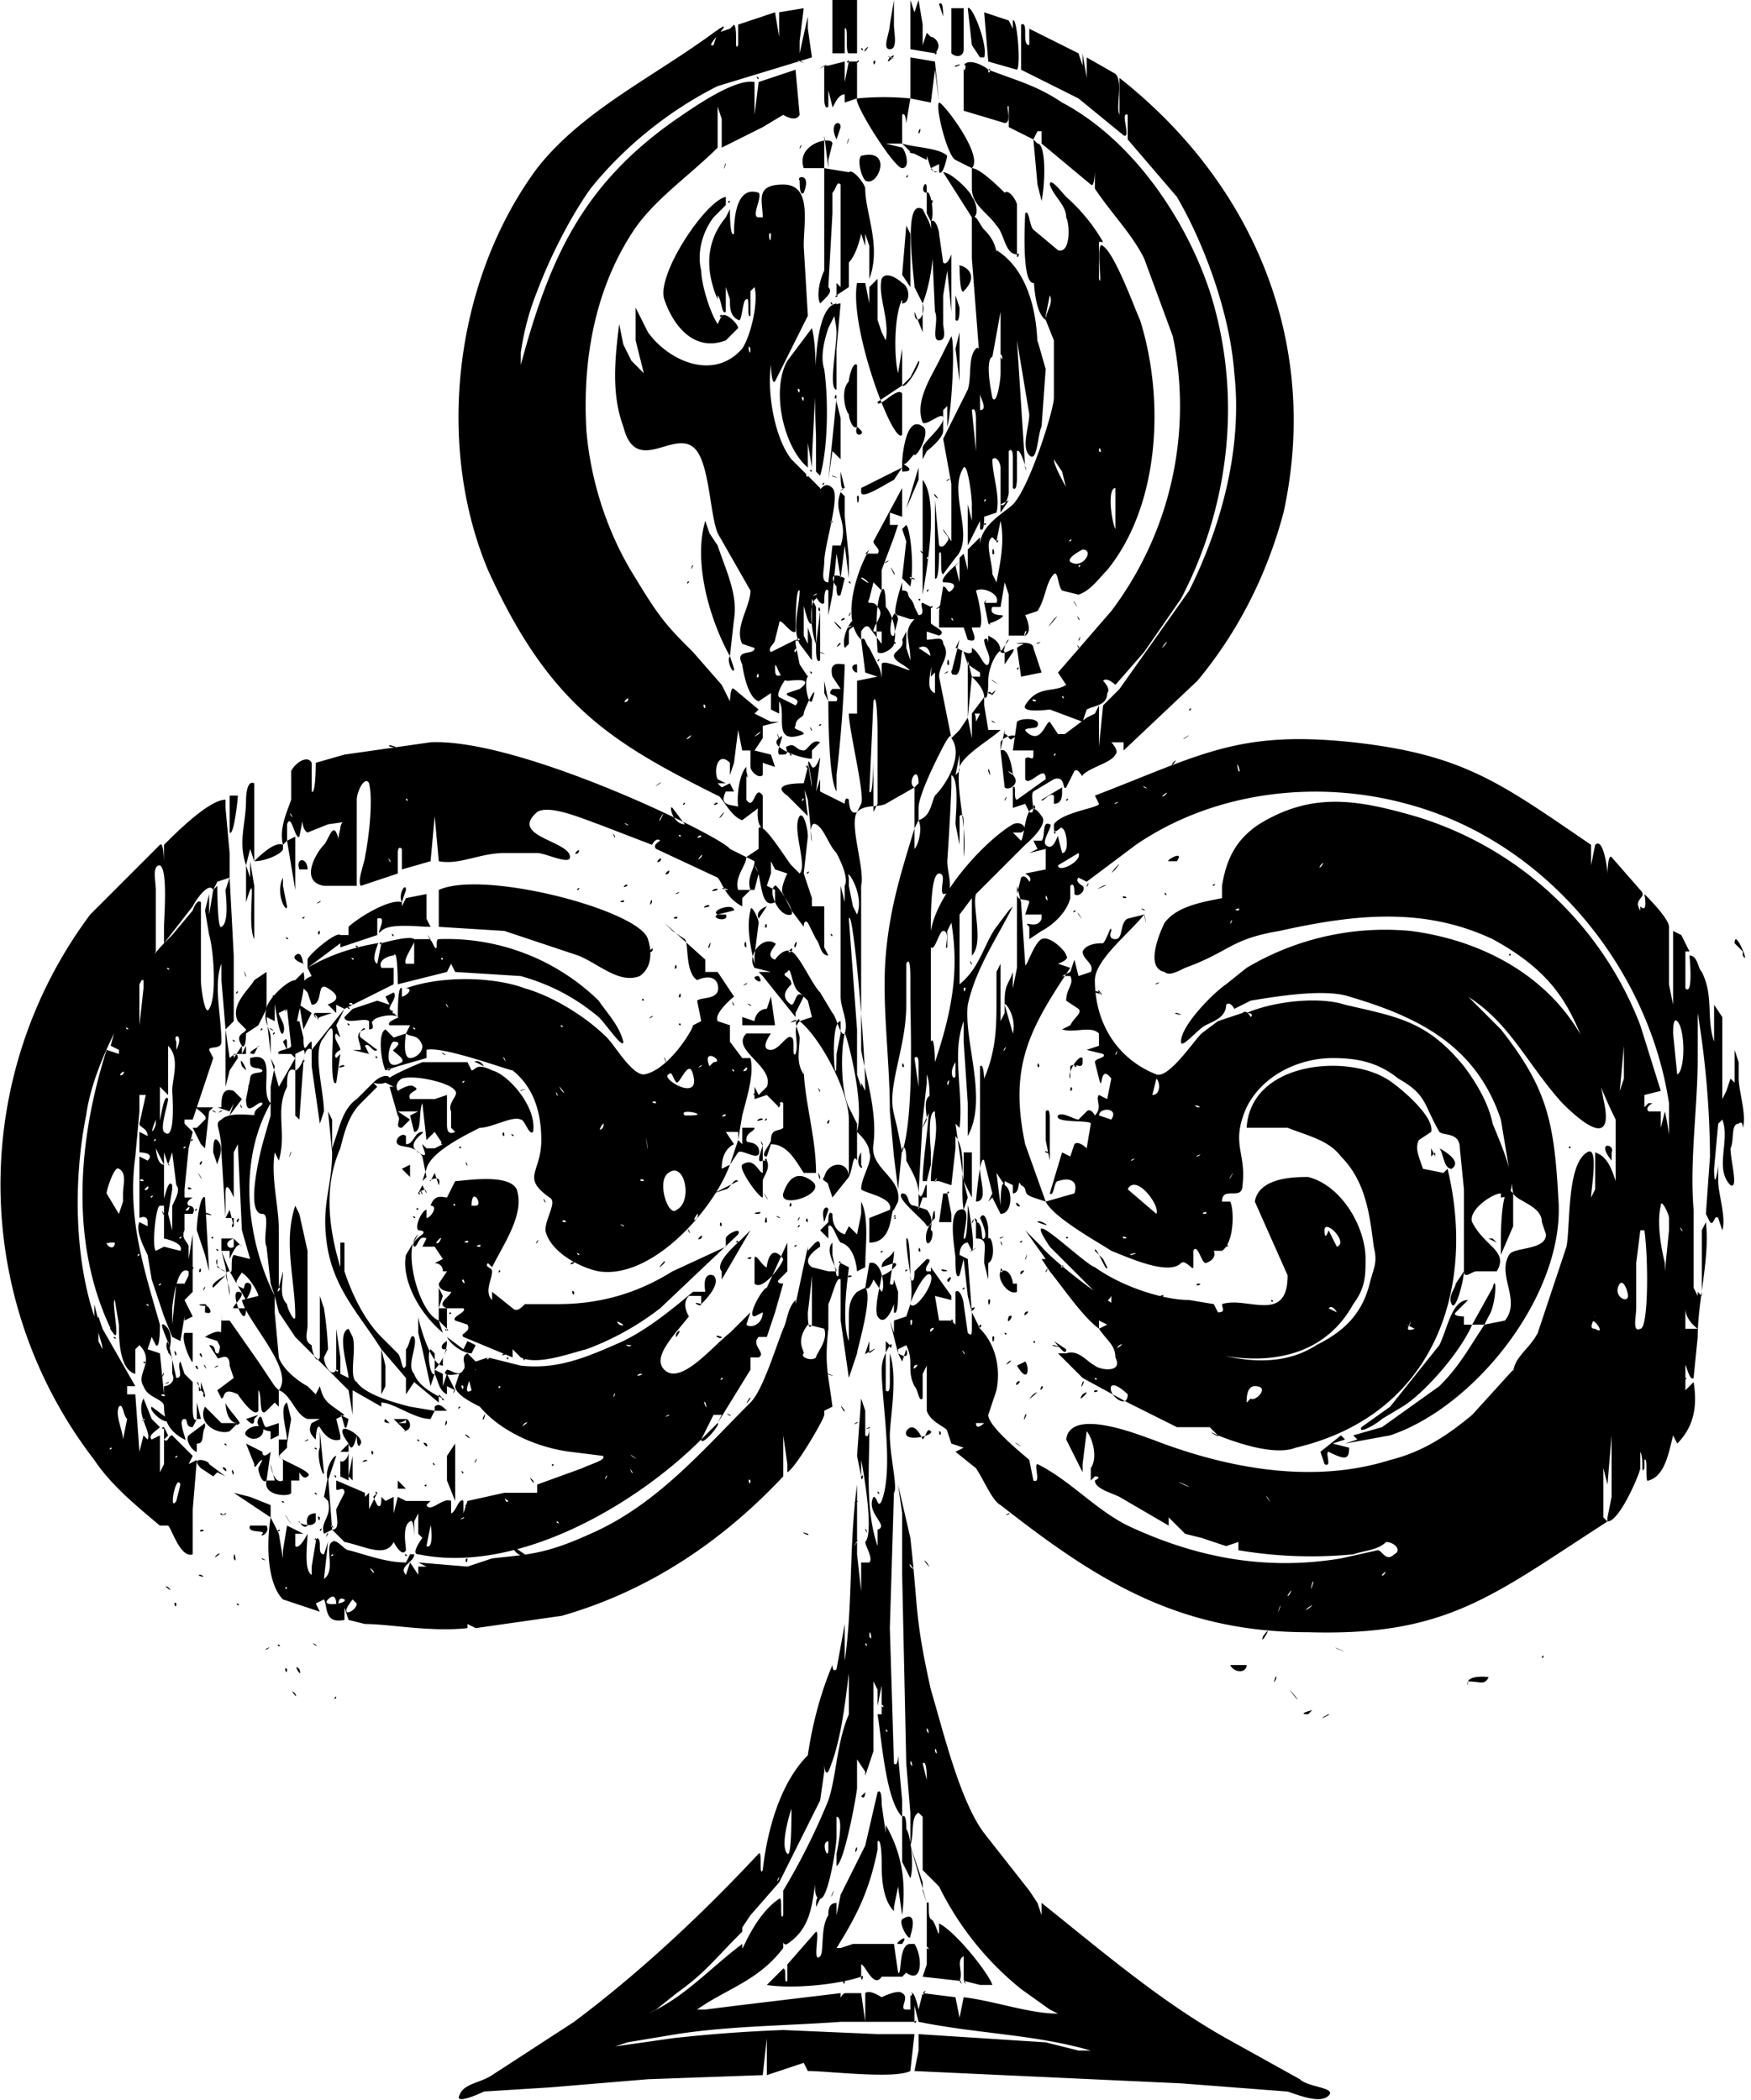<svg viewBox="0 0 427 512" xmlns="http://www.w3.org/2000/svg"><path d="M220 115v-2s4 2 0 2zm1 9l3-7v-3l-3 10zm-11-19l-1-1c-1 3 2 2 1 1zm21 12c-1 1 2-1 0 0zm-34-1v0zm39 0c1 1 0-1 0 0zm1 7v4l-1-4v-2 12l3-6v2c1 1 1-2 1-3l3-1c1-4-1-9-1-13 1-1 2 1 2 2v9c1 1 2-2 2-3v-10c1-1 1 1 1 2v7c1 1 1-2 1-3v-6c1-1 3 7 2 4l-2-31v-9 9l3 18c0 3-2 8 0 10s2-5 3-7l1-14-2-7v2c0-8-2-19-10-24v7c0-5 1-8-3-12-1-1-2-4-3-3v10l2 26v7c0 1 2 4 0 4V89c0-2 0-5-1-4-2 2-1 7-2 10l-6 12 2 11v14l-2-3c0 1 2 2 1 3 0 0-1 2-2 1l-1-11v19c1 1 1-6 1-6 1-2 0 5 1 5l3-4c5-5-2-16 2-22 1-1 2 7 2 9zm-22-4c1 0 0 0 0 0zm3-2l2-3-10 5v1c0 2 6-2 8-3zm10 4c2 2-1-2 0 0zm-8 2v-4l-7 13c0 1 2 2 1 3h-3l1-1c-3 5-7 17-2 22v-2s1-2 2-1l3 4v-3h-2c0-2 3-4 1-6-1-2-3 0-2-2l1-4 2 2v-5l3-8 1-3h-2v-3l3 1v-3zm0 1s1 0 0 0zm20-2c1-1 0 1 0 0zm6 0l-2 3v-2l2-1zm-43-3c-2-2-3 1-3 0l-7-7c-4-5-6-16-5-23 0-1 0 5 1 4l8-16-1-17c0-6 2-15-5-15s-5 4-5 8h-1c-2 0 1-5 0-6-6-2-6 8-6 10-1 1-1-5-1-6l-1 2c-5 6-5 13-2 20v-1c1 1 1 5 2 4v-6l1 3c0 2 0 4 2 5 1 1 1-5 2-5 1-1 0 5 1 4v-6l1-1c1 4-1 12-3 15-7 8-18 3-23-4l-3-6v8l2 8-3-3-2-4-1-5c-1 8-2 17 1 25 3 12 12 1 17 5 4 3 4 16 6 21l8 14c0 4-4 9-2 13l3 1c0 2-5 0-3 4 0 0 1 8 4 9l3-2v4l2 1v-3c2 3-2 11 6 8 0-1-3-1-2-2 0-2 2-2 2-3s4-9 2-3c-1 1-2-5-1-6 0-2 0 1 0 0l-2-3-1-5v-1l-6 3c-1-1 1-2 1-3l1-4c0-2 3 3 4 2 0-1 0-11 1-10 0 4-2 9 0 13l3 4v-5l-1-3v4l-1-2v-7c0-1 1 5 2 4v-6l1 2v10c0 1 0 4 1 3v-9-3l-1 8c-1-2-2-10 0-11 0-1 1 2 2 1 0-1 0-4 1-3v6l1-5 1-10 1 6 1-8 1 8v-1-4l-1-10v-5l-1-1c-2 5 2 7 0 13h-2l-1 9c-2 0-1-3-1-5 0-4 4-16 2-18zm0 8c0 1-1 0 0 0zm18 1l-1 1 1 3-1 9 2 2c1-5 0-14-1-15zm36-16l2 3 1 4v8l3-1c3 2-6-11-6-14zm-17 16c0-1 1 0 0 0zm12 4s4 0 0 0zm-1-2c1 2 0-2 0 0zm-34 0c2 0 0 0 0 0zm12 1c1-1 0 0 0 0zm32 1c-1 0 1-1 0 0zm-49 2c-1 0 3 0 0 0zm30-3l1 1 1-5c1 5 0 10-1 15l-1-2c0-3-2-8 0-9zm-35 3c-2-2 1 1 0 0zm13-2c1 0 0 0 0 0zm47 1c1 0-1 0 0 0zm-3 1c3 0 0 5-3 3-1-1 3-3 3-3zm-39 9v2c1-6 4-23 0-28v26zm0-8c2 1-2-2 0 0zm-26 0c0-1-1 1 0 0zm17 2c-1 1 2-1 0 0zm-47 1c-1 2 0-1 0 0zm57 1zm0-3c1-1 0 1 0 0zm8 5v1l-1-4 1-1s-5 4-4 5c1 0 4 0 2 2-1 1-1-1-2-1l-1 6v4h6l1 3c3 1 1-2 1-3h2c1-2-1-9-1-9 2-1 6 1 5 3h-3l1 5c1 0 5-2 3-2 0 0-3 0-2-2h2l1-6 1 3v10h4c2-1 0-5 0-5l3-1c2-3 2-7 4-9 1-1 1 3 2 4l4 1c3-1 5-4 7-6 13-16 14-42 8-61-1-2-6-16-9-18-2-2 0 11-1 8v-9h1a44 44 0 00-9-11c-1-1-4-5-4-3 1 3 4 5 4 8 1 2 1 9-2 8l-6-5c-1-1-1-5-2-4 0 1-1 17 2 17 2 0 0-7 0-5 0 3 0 12 3 14v-1l1-5c1 2-1 4-1 6l2 5v14c0 3-6 22-10 26-2 2-8 5-8 10v-2l-3 3v5l-1-4-1 1v5zm-39-2s2 2 0 0zm15 2c0-1 4 3 0 0zm53-3c1-1 0 1 0 0zm-41 3c-1-1 3 1 0 0zm-4-1c1 1-2-4 0 0zm8 3s2 0 0 0zm0 0c-1 0 1 0 0 0zm-35 0c-1 0 1 0 0 0zm15-2l-1 4c-1 1-1-1-1-2-1-1-2-4 2-2zm23 0c2 0 0 0 0 0zm-3 3c1-1 0 1 0 0zm-58-2c0-1-1 1 0 0zm81 0c1 2 0-1 0 0zm-86 1c2-1-2 1 0 0zm36 2c-2 1 1-1 0 0zm-17-1c1 1-2-2 0 0zm47 4c-2 1 1 0 0 0zm6 0c0 1 1-2 0 0zm27-1c2 3-1-2 0 0zm-86 1c0-1-1 1 0 0zm53 0c1 1 0-1 0 0zm-51 0c0-1-1 1 0 0zm54 3c0-1 1 1 0 0zm31 0c-1-2 1 1 0 0zm-54-2c0-1-2 3 0 0zm44 0c1 0-3 0 0 0zm-47 2c-2 1 0-1 0 0zm0 7l1-1v-3c0-1 2-1 2-3-1-1-4 4-3 7zm1-5c-1 0 2-1 0 0zm50-2c3-3-4 5 0 0zm-52 2c1 2-4-4 0 0zm-51 1c-1-2 1 3 0 0zm5-1c0-1-1 1 0 0zm91 1c1-1-1 3 0 0zm13 2c0 1 1-2 0 0zm0 2c-1-2 1 1 0 0zm6-2c2 3-1-2 0 0zm33-1c1 0 0 0 0 0zm-121 2zm13 2c-1 0 1-2 0 0zm59-2c2-1-1 0 0 0zm31 0c2-2-2 3 0 0zm-93 1c0-1-1 1 0 0zm54 1v3l2-3c1-2-2 1-3 0 0-2-1-3-3-4v2s0-2-1-1c0 2 2 4 1 6-1 1-2-3-4-4v1c-1 1-3-1-4-1l1-2-2 8c3 3 2-7 3-5l1 3 3 2v1h-2c1 1 3 3 3 5 1 1 1-3 1-4 0-4 3-9 4-7zm-1 5zm-2 2c-1-1 3 2 0 0zm-1-1zm33-5c2-1-1 0 0 0zm-99 3c-2 0 0 0 0 0zm17 2zm0 1c1 0 7-1 3 2l-3 1c-1 1 4 1 2 3l-4-2c-1-1 2-5 2-5-2-1-3 1-3-2s1 3 3 3zm-40-5c2 2-3-3 0 0zm30 3zm76 0l-2 3 2-3zm2 3c-3 2-7 0-10 5-1 2 6 1 6 1l8 3 1-3c2-1 5-1 5-4 1-1-1-3-1-3 1-1 3 1 3 1l7-8 9-13c12-23 15-50 7-75-6-18-19-37-36-46-6-4-10-5-18-8-1-1-5-3-6-1v11l10 3c2 0 0-5 1-4v5l6 3 1-2h1v3l12 10c1 1 1-4 1-3v4c4 6 9 11 12 17l7 19a83 83 0 01-15 67l-13 15 2 3zm-98-4c0-1-1 3 0 0zm23-2v6-6zm-10 4c0-1 0 2 0 0zm1 2l-7-8c-6-6-8-8-14-18-7-11-11-24-12-36-1-17 2-34 11-48 5-8 14-14 21-21V26l1 3v7l10-5 5-3s3 2 4 0l-1-11-9 3-1 8v-8c-5-1-16 7-19 9-23 16-31 34-38 60v-3a64 64 0 014-15c3-8 8-18 13-25 8-10 19-19 31-25l23-7-1-7V4l-2 9v-3l1-8-6 1v6l-1-6-9 3v5c-1 2 0-4-1-5l-1 1-3 1-1 3c-3 1 7-8 0-3-15 11-32 19-43 33-20 27-25 67-12 98 15 33 30 42 56 55 1 0 3 5 6 6v-3c-2-1-6 0-4-4h2l-1-2-2 1-1-1h2l-2-1c-1-2 0-7 3-4v3l1-3 1-8 1 5h2v4c0 1 2 3 3 2v-3l3 1-1-3-4-1 2-3v-3l4-1h-2l-4-2 1-1-6-5c-1-1-1 4-1 3l-2-4zm6-2s-3-1 0 0zm100 0c2 2 0-1 0 0zm-103 1zm0-3l-1-3c-1 1 1 5 1 3zm94 5l-4 4-1 10v-10l-1 2-2 1-8 6 3-2h-2l-2-3c-1 0-2 5-5 3s2-1 2-2c1-2-4-2-5-1l-1 7h5v1c0 2-1 0-2 1v5c1 2 5-4 5 0l-7 5c-1 0 0-4-1-3v5l3-1 1 2c2 1 0-4 1-5l5-3c3-1 2 3 3 2l2-4c1-1 2 2 2 1 2-2 7-3 8-5 1-1-1-3-1-3h3v2l18-17c10-12 17-26 21-41 9-41-7-80-40-106v9c-1-2 1-8-1-10l-7-4v5l-1-6v3l-1-3-12-6v4c-2 0 0-6-2-5v11l14 7 11 9c2 1-1-6 1-5v6l12 14c7 12 13 29 14 43 2 18-3 37-11 53l-17 24zm-14 2c0-1 1 1 0 0zm-106 1c-2 1 1-2 0 0zm32 0s-2-1 0 0zm67 0c-1-1 2 0 0 0zm-80 1c0 2-1-1 0 0zm72 9v2l1-5v1l2-1-2 1c1 0 1 2 2 1 2-1-2-1-3 1zm20-7c0 1 1-2 0 0zm-91-1c0-1-1 1 0 0zm21 2c-1-2 0 1 0 0zm71-1s0 1 0 0zm-75 2zm100-3c1-1 0 1 0 0zm-119 4c-2 0 1 0 0 0zm99-2c2-1-1 0 0 0zm-85 4c-3 2 2-2 0 0zm-30-2c0-1-1 1 0 0zm134 3c-2 1 3-2 0 0zm-129-2c3 1-1-1 0 0zm139 0c1 2-1-2 0 0zm-131 2c-2 1 2-2 0 0zm106 3s-1-2 0 0zm-81 1c-1-1 0 1 0 0zm64 0c1-1 0 1 0 0zm5 3c-2-2 2 2 0 0zm40 1c-1-4 1 1 0 0zm-48 0c0 1 1-2 0 0zm32-2c2-2-1 2 0 0zm-119 4c-3-3 1 1 0 0zm-6 1c-3 2 1-1 0 0zm98-1s3 0 0 0zm5-1c0-1 0 0 0 0zm-2 0c1-1-1 1 0 0zm17 3c-1-1 2 1 0 0zm-22 4v-2c-1-1-3 2-3 1l5-3v1c0 1 0 3-2 3zm-5 1c0-2 1 1 0 0zm32-3c-2 1 2-2 0 0zm8 1c-2 1 2-1 0 0zm-125 1c-1 1 0-1 0 0zm-62-15l-21 3-7 2s0 8-1 7v-7c-1-2-4 0-5 2v7c-1 3-3 7-2 11l1-1v-4c1-3 2 4 3 3l1-5c0-2-1 3 1 4l5-2 7-1v-5c0-2 2-6 3-4 1 4 0 13-1 18 0 1-2 6-1 7l9-3v-5s0-2 1-1v5l7-2 1-11 1 11c5 1 10-2 16-2h8c2 0 8 3 8 1 0-4-15-5-8-11 3-2 12 2 15 3l13 5s1-2 2-1c0 0-2 1-1 2l15 7c1 1 2 5 6 7v-2l2-2h-3c-1-3 2-6 2-8l-4-2c-2-3-51-27-73-26zm167 15c-1 0 2-1 0 0zm-97 0c-2 1 0-1 0 0zm89-2c1 0 0 0 0 0zm-7 7v1c0 2 2-1 2 0 1 0 2 6 0 6l-1-4c0-1-1 4-3 2-1-1 2-5 1-5-2-1-1 3-2 4h-2l1 2-2 1 4-1v5l-5 1s2 1 1 2c0 0-1-2-2-1l-1 4c0 2 3 1 3 2l-1 3h4v1c-1 3-5 0-3 2v3l3-2c2-1 6-4 7-8v-3c1-1 1 1 1 2 1 1 3-1 2-2 0 0-2-1-1-2l2 1 12-9c19-13 44-16 66-10 34 9 59 40 64 73v31l-1 10v-2c-1-4-2-10-1-14 0-2 2 2 2 3v2c1-10 1-19-1-28l-1 4v-5 1h-3c-1-1 1-2 1-2h-1l-1 1v-3l4-1-5-16a85 85 0 00-55-51c-14-4-25-6-38 2-6 4-8 9-9 15v3c-1 0 1 0 0 0-5 1-11 2-14 6-1 2-5 11 0 12 1 1 3 0 5-1 11-4 11-7 23-9 18-4 35-6 52 2 22 12 20 24 30 44v15c-1-3-2-6-5-7v9l-1 2c0-2 2-13-1-11-5 3-4 18-5 23l-7 21c-2 4-6 6-6 10v-1l-10 11c-6 5-12 9-20 11-19 6-40 2-58-5-3-1-20-8-21 0l4 8v-2l1-8c1 1 3 6 1 9 0 1 0-1 0 0v3c1 1 0 0 0 0l1-1c2 0 0 1 0 1 0 2 4 3 6 4l12 7v-2l4 4 4 1 6 2 3-1v2a106 106 0 0028 1c3-1 6-1 8-3 2 0 4 2 2 3-2 2-3-1-4-1l-9 2c-18 3-35 0-52-8-8-4-14-11-22-15-1 0 1 5-1 4l-1-5c-1-1-10-8-10-11l2-6c1-5 0-11-4-15l-1-2-1-2v4c0 1 0 2-1 1l-1-7c0-1-1-4-2-3v8l-1-1h-3l-1-6 4 1v-1l-5-7v1h-1c-1-1 2-3 0-3l-3 3c0 1 0 3-1 2 0-1 0-11-1-10 0 5 2 11 1 16l-1 3-3 1v3l-1-3 2 8v-1l2-1c2 4 0 6 2 10 1 1 1 4 2 3v-6l1-2v11c1 3 5 4 5 5l1 3 3 1-2 1 5 4c2 3 4 8 6 9 23 18 43 31 75 31 34 1 45-9 73-27l-1-1v-6-6l1 4 1-12v15l-1 5v1c3 0 8-12 8-13v-4c1 2 0 6 1 4v-2c1-1 0 6 1 5 4-1 5-7 6-11l1 2c4-4 5-9 4-15l-2 2v-6c0-1 1 4 2 3l1-10c0-9 3-19 2-28l-1 2v16l-1-1v-4-13 18l-1-2v-8-11c-1-12 1-25 1-37v-11a222 222 0 013 35l-1 14 1 2c1 1 1-2 2-1l1 3c1-3-1-9-1-12v-4c0 1-1 7-1 1l1-11 1-1c2 5-2 12 2 16 2 1 0-6 0-9 1-2 0-6 2-6 1-1 1 1 1 1 1-3-1-9-1-12v-4l-1-3v8l-1-1-1 3-1 2v-15-5l-2-3v9c-2-6 0-11-3-17-1-1-1-4-3-4 0 0 1 10-1 8v-9h1l-2-4-2-1v18l-1-5v-14c0-2-5-7-6-8 0 0 1 5-1 3v1c-2-3 2-3 0-5l-7-8c-1-1-1 5-1 4s-1-9-3-7l-1 5v-5c-22-15-31-22-58-25-28-3-37 3-63 13l1 2c0 1-9 2-11 5zm3-6c1-1 0 1 0 0zm-96 2l3 4c-3 0-4-5-3-4zm5 1l3-1-3 1zm-8 2c-1 1 2-4 0 0zm15-1c2-3-2 2 0 0zm99 0c1 2 0-1 0 0zm-122 2c1 1-2-1 0 0zm18 3c-2 1 0-1 0 0zm89-2c2 0 0 0 0 0zm9 2c0 1 1-2 0 0zm-103 0c-1 0 0-1 0 0zm-16 0c0 1-1-2 0 0zm137 6h-2c-1 0 4-3 2 0zm-116-1c-2 2 1-2 0 0zm-30-1c1-2-2 1 0 0zm20 2c-2 1 1-2 0 0zm15 0c-1-2 0 1 0 0zm82 1l5-3c1 2-5 5-5 3zm-80-1s-1-1 0 0zm-15 3c-2 1 1-2 0 0zm-10 3c-2 1 0-1 0 0zm119-4c3-4-3 3 0 0zm50-1c2-2-1 2 0 0zm-145 6c-3-1 2 0 0 0zm-2 0c-3 1 0-1 0 0zm-4 0c-2 0 0 0 0 0zm125-1c-1 0 1-1 0 0zm-189 1v9l16 1 18 6c5 2 10 7 15 5 3-2 3-6 2-9-2-7-40-17-51-12zm34 0c-1 0 1-1 0 0zm113-5v0zm-1 5zm62 0c0 1 1-2 0 0zm-60 2c0-2 1 2 0 0zm14-3c3-1-4 2 0 0zm-4 0c1-2 0 1 0 0zm9 3c-1-1 2 0 0 0zm-23-1c2-1 0 0 0 0zm33 0c1 1 0-1 0 0zm-119 0c2-1-1 0 0 0zm14 4l-4 1c-2-1 4-3 4-1zm-6-1c-3 1 0-1 0 0zm10-2zm-2 1c1 0-1 0 0 0zm121 2c-2 0 1-1 0 0zm-150-2c1-1-2 0 0 0zm7 0c0-2-1 2 0 0zm6 4c-2 0 1-1 0 0zm114-2c1 0-2-1 0 0zm-108 2c0-2 0 1 0 0zm92-1c2 3-1-2 0 0zm16 0c0-1 1 5 0 0zm-104 0h2c1 2-4 1-2 0zm82 2c3 0-2 0 0 0zm43 0c1-2 0 1 0 0zm-128 1c0 1 0-1 0 0zm96 2s3 0 0 0zm-95 3c-1 1 1-3 0 0zm-11-6l2 2 3 2c1 1 0 8 3 10 0 0 4-2 5 1 1 4-4 3-5 4l1 5-2 1c0 1-6 11-12 12-3 0-7-7-9-9-5-5-13-10-20-12-8-3-21-3-29 0 2 0 0 2-1 2v-2c-1-1-1 6-1 7l-2-2c0-1 2-3 1-4l-2 1 1 2-3-1-6 2-2 2c0 2 5 0 6 1v2c2 0 0-2 1-2 0-1 5-2 6-1 1 0-3 1-2 2h5l-1 2c1 1 3 0 4 3 0 2-2 3-3 3-2 0-1-6-1-6l-3 1-2-2c-2 1-1 8 0 10l3-1 7-2v-2c4-1 20 5 21 5 5 4 7 10 7 17 0 8-5 9 2 14 2 1-1 5-1 8 1 5 8 9 13 10 13 2 28-15 32-26l-2 1c0-3 1-5 3-6l-2-3h3v2l1-6c1-4 3-10 2-14h-2l-3-4v-4l-3-1c-1-2 4-6 4-6l-4-6h-3v-3l-10-9zm23 0c0-1-2-5-2-3-1 4 0 9 1 13v-2l1-8zm0 5c-3-3 1 1 0 0zm87-1c-2 0-1-2-1-2 0-2-1 2-2 3-1 0-4 0-5 2 0 2 3 3 2 5l-3 1-1-4-1 3-2 1h2c1 2-1 3-1 6l3 2c1 1-1 2-2 4l-2 1c3 1 7-1 9 1v3l-3 1 4 1c1 1-2 1-2 2l1 4c1 4 0-4 3 0l-1 5-2-1c-1 1 1 3-1 5 0 0-1-2-2-1l-2 2c-1 0-4-2-5-1-1 2 8 1 8 2l-1 6s-2-2-3-1l-1 3-2-1-3 10c1 1 1-3 2-3 3-1 5 0 4 3l-7 2c2 4 13 10 16 12 5 2 14 6 17 3 1-1 3 2 3 1v-4c1-2 2 3 3 3 3-1 2-3 2-3h2c3-2 3-10 2-12h-2c0-4 5 0 5-4 1-8-3-10 1-19 4-8 13-12 21-12 6 0 11 1 16 5 7 4 6 6 10 13 1 1 5 0 5 4l1 10v20c0 2 2 0 3 0h5c3-5-3-6-6-12-1-3 5-7 7-7v1c6 0 0-13-2-18-1-5-4-10-7-14-9-11-16-12-29-15-6-2-17-1-24 2 0 0 2 0 1 1 0 0-1-2-2-1l-6 2-4 3c-2 2-8 11-11 10-10-4-15-13-15-23 0-5 9-12 12-16l-4 1c-2 1-1 5-3 5zm-124 0c2 1-5-3 0 0zm147 1c-2 1 2-1 0 0zm-128 0c-1 2 0 0 0 0zm102-1s0-1 0 0zm-110 3c1-2-2 1 0 0zm105 0c1 0 0 0 0 0zm-85 3c-1-1 1 1 0 0zm-2 1c1 2-1-2 0 0zm129-1s0-1 0 0zm-2 1l-5 4c-3 2-11 10-11 14 0 2 4-3 6-4s5-2 5-5c1-1 2 1 2 1l4-2c6-1 18-3 24-1 17 5 31 12 37 30l3 18c1 2 7 3 7 7l1 3c0 4-8 3-9 5-3 5 3 11-1 16l-5 1c-4 6-6 10-11 15l-14 10-7 2 1 1-3 1 11-2c21-7 43-35 41-58-1-19-3-27-14-41l-9-9-5-2c15 6 19 18 29 29 4 4 13 12 10-1-4-24-24-38-47-41a66 66 0 00-40 9zm-26 2c-2 2 3-3 0 0zm-113-2c0-2-1 1 0 0zm106 1c2-2-1 1 0 0zm11 3c-1 0 2-1 0 0zm-100 0c-2 1 1-1 0 0zm-12-1c1 1-1-1 0 0zm8 2c-2 0 0 0 0 0zm90 1c-1-2 2 2 0 0zm-118-1c2 2-3-3 0 0zm117 1c3 1 0-1 0 0zm-110 2c-1 0 0-1 0 0zm9-1c0-2-1 1 0 0zm17 2c1 1-2-1 0 0zm95 3c-2 1 2-1 0 0zm21-1c0-1 0 0 0 0zm-140 1c-2 1 1-1 0 0zm11 1c-1 0 2 0 0 0zm100 1s4 0 0 0zm17-3c3 1-2 0 0 0zm-121 3c-1 0 0-1 0 0zm102 1c-1 1 2-2 0 0zm-108-1c1 0 0 0 0 0zm15 0c1 0-2-1 0 0zm-1 9l-1 1c-2-5 4-1 1-1zm106-2s4 0 0 0zm-8-2c1-2 0 0 0 0zm-110 3c0-1 1 3 0 0zm110-1c1-2 0 1 0 0zm-101 3c-2 1 1-1 0 0zm-23-1c2-2-2 1 0 0zm34 2c-2 1 1-2 0 0zm100 0c1-1 0 0 0 0zm-119 1c1-1 1 1 2 2 1 0 3-6 4-2 2 7-8 1-6 0zm113 1c0 1 1-2 0 0zm-2 1s2 0 0 0zm8-1c1 1 1 4-1 4l1-4zm-145 3c-2-3 2 2 0 0zm139 0c1 2-1-4 0 0zm8 0c2-1-1 0 0 0zm-124 3c-2 0 0-1 0 0zm14-2s0-3 0 0zm5 4c-2-2 0 1 0 0zm-11 1h-1c-2-2 7 0 1 0zm115-2s3 0 0 0zm13-2c2-2-1 0 0 0zm-110 2c-1 0 2 0 0 0zm102 1c-2 0 0 0 0 0zm4-1c-2-1 2 0 0 0zm-21 3l-3-1c0-2 5-2 3 1zm-111-3c1-3-2 2 0 0zm17 2c-2 1 0-1 0 0zm9 1c-3 1 0-1 0 0zm90-1s-1-3 0 0zm0 0c1-1-1 0 0 0zm-129 3c-2 2 1-3 0 0zm5-2c0 1 0-1 0 0zm16 1c1-2-2 1 0 0zm107 2c0 2 0-4 0 0zm-99-2c1-1-2 0 0 0zm94 6c-1 1 1-1 0 0zm-127 0c-3-3 0 0 0 0zm26-3c1-2-2 0 0 0zm-11 3c0 1-1-6 0 0zm122-2c1 1 0-1 0 0zm-10 4c-1 2 0 0 0 0zm-103-2c1 1-2-2 0 0zm125 2c-1 0 2-1 0 0zm-26 3s2-1 0 0zm10-2c-1 0 2-1 0 0zm6 2s2-3 0 0zm-13-1c1 0-2 0 0 0zm12 3s4-2 0 0zm-124 1c-2 0 0-1 0 0zm6-2c4-3 6 7 2 9-2 2-5-7-2-9zm110 2s4-2 0 0zm-82 3c1-3 3-6 7-3s-8 7-7 3zm109-4c2-3-1 2 0 0zm-129 0c1-2-2 3 0 0zm33 3c-1-2 0 1 0 0zm-30 1l3-1c1 0 2-3 3-2l-6 3zm97-2c4 2-1-2 0 0zm-110 1c0-1-1 0 0 0zm114 0c2-4 8 4 7 6l-7-6zm-10 1c1 1 0-2 0 0zm24 0c2-2-2 1 0 0zm-128 1c2-1-3 0 0 0zm53 4c-1 1 2-2 0 0zm-30-3s-1 0 0 0zm3 5c0-3-1 1 0 0zm66 0c0-1 5 2 0 0zm-83-1c-2 2 1-3 0 0zm78-3c2 1-1-2 0 0zm1 2s1 0 0 0zm45 0c-2 0 1-1 0 0zm-53 5v-3 3zm-3-3c1 0-1-2 0 0zm-86 1c-2-1 1 0 0 0zm125-3s-1 2 0 0zm-87-2c0-2 0 1 0 0zm0 3c1 0-2-1 0 0zm5 2c-1 1 0-1 0 0zm23-2c1-2 0 1 0 0zm0 0c1 1 0-2 0 0zm-42 2c-1 0 0-2 0 0zm5-1s-2 0 0 0zm-1 2c-1 0 3 0 0 0zm3-5zm0 5c-1 0 3 0 0 0zm2-4c0-1 0 1 0 0zm52 2c1-2 0 1 0 0zm-1-4s0 9-1 8c0-2 2-8-1-7s-1 10-1 12 0 5 1 4l1-4 1 9 1 4-1-13-2-1c0-2 1-3 2-3l1 2c1-1-1-12-1-11zm16 3s1 0 0 0zm2 3s1 0 0 0zm3-1c3-3-2 2 0 0zm17 3c-1-1 2 0 0 0zm-125-3c2-1-1 0 0 0zm19 1c-1-1 1 2 0 0zm76 2c-1 0 2-1 0 0zm-52 1l-5 11c-1 0-5 7-3 7l2-1c0 3-3 4-4 3l1-3-5 5c-4 3-12 13-16 9-3-3 2-8 6-13 0 0-2-3 0-5h3v2c1-1 5-5 3-7-3-1-2 4-2 4h-3c-6 5-11 9-17 12-1 1 2 1 2 1-1 1-2-1-2-1-9 4-16 7-25 6l-8-2-3 1-2-2c-2 1 0 3-1 4-1 2-3 0-4 0-2 2 3 1 3 1l-1 3c0 2 4 4 6 5 5 6 14 10 22 11l8 1c1 1-3 2-5 3l-11 4v2h-8c-1 1 1 2 1 2-1 1-1-2-1-2l-9 2-1 3v-3c-1-1-2 3-3 3v-3c-2-1-5 3-6 1l1-1h-6l-2-1-1 4v-4l-2 1-1-1c0 1 0 3-1 2l-1-2 1-1-2 4v-4l-1 1v-1l-7-3v2c0 1 2-1 2 1l-2 4c0 2 1 5-1 5l-1-13-1 5 1 1c1 4-2 5-1 8l2-1 3 3c5 1 10 4 12 0 0 0 2 4 3 2 0-1-1-6 1-7 1-1 1 4 1 4v3-3-4l1-2v5l1 1s-3 4-1 4c24 5 53-12 69-28l3-6h2l-1 2 8-13v-3h2c2-1-2-3 0-5h2l2-6 2-7s-2 0-1-1l2-2v-7zm1-3s-6-1 0 0zm0 3zm-13-2c1-2-3 0-3 1v2l-13 6c-8 5-17 8-28 8h-8c-1 1-2 2-3 1l-5-4v2c-2-2 0-5 0-7 0-1-2-1-1-2l1 1c3-6 8-13 6-19-2-4-13-2-15-2l-2 4c-1 0-3-1-4 2 2 0 0 3-1 3v-2c-1 0-3 4-2 5 0 0 2 0 1 1 0 0-3 2-2 3 1 0 1-3 3-2l-1 2h3l2 3-2 1s2 0 2 2h1l-2 3c0 2 3 2 3 2 0 1-4 3-1 4h4c1 1-3 2-2 3l3 1c1 2-2 2-1 3l12 5v-2l2 2c4 2 12-1 16-2a68 68 0 0018-10l19-18zm0 2c-1 0 0-1 0 0zm-25-1c1-2-2 1 0 0zm94 1c-1 0 1-1 0 0zm11-1c1 0 0-1 0 0zm19 2s2 0 0 0zm-108-2c1-2-2 1 0 0zm5 2c-1 0 1 0 0 0zm54 6c-2-1 3 0 0 0zm-1-5c-1 0 2 0 0 0zm12 3v-3-3c1-1 2 5 0 6zm0-8c0-2-1-5-2-3 0 0 2 4 1 5s0-4-2-4v4c3 0 2 2 2 6l1 4v-12zm3 3c0-1 1 2 0 0zm32 3c-2 0 3-1 0 0zm-135 0c-1-1 1 0 0 0zm35 4v2l7-12-2 2c-1 1-7 6-5 8zm61-5c3-2-2 1 0 0zm-22 0c-1 1 1 0 0 0zm-32 2c-2 0 1-1 0 0zm11-3c1-1-1 0 0 0zm-1 1zm35-2c0-1 0 1 0 0zm-4 2c1 1 0-2 0 0zm43 0l2 2 1 2c0 2-3-6-3-4zm24 4c3-3-1 1 0 0zm-107 4v-6c0-2 2 2 3 2 0-1 1-6 4-2 0 1-5 8-7 6zm65-3c-1 2 2-1 0 0zm-87-2c1-2-3 3 0 0zm53 7l-2-3s-1 3-2 2l1-6c3-1 4 6 3 7zm-1 6c2 3 4-3 4-3v2c1 1 1-4 1-5l-1-3s0 2-1 1l1-7v-6 5c-1 2-3 2-3 4l3-1c2 0-2 3-3 3 0 1-2 8-1 10zm-7-7c1 0 0 0 0 0zm2-4l2-1c0-5 1-12-1-16v3l-1 5-2-2-1 2c-3-1-3-4-3-5-1-1-1 1-1 2l-2 2 2 2v-3c1-1 2 3 3 4 4 1 4 8 4 7zm12 0c-1 0 1-1 0 0zm38-1c-1 0 1-1 0 0zm10 8c1 1 2-1 2-1v2l6 4c15 10 42 16 53-4 3-4 3-7 3-11 0-8-6-18-14-20-3 0-12 0-13 6l8 18c0 12-10 5-16 7 0 1 1 2-1 2l-1-2-6-1c-6 0-16-3-23-8-3-1-19-17-11-5l13 13zm-15-13l-4-4 5 7h-1l2 3c4 5 8 11 12 14v-2l2 1-2 1c2 3 4 4 4 7 2 4-4 3-5 2-2-1-4-4-7-3h-2l3 3 3 3 11 6 12 6h8l2 2c5 2 14 5 19 3 34-8 44-39 37-68l-1 1-5-1c-1-3-2-5-1-7l3-2c1-4-9-12-11-13-10-6-33-4-34 12h10c5 2 10 3 13 7 6 6 7 14 8 22 1 4 0 5-1 9-2 8-7 12-13 15-23 15-64-20-67-24zm34 5c0-1 0 0 0 0zm-33 1c1-2 0 1 0 0zm-11 0c2-1 3 2 3 3h1v2c-2 1-5-3-4-5zm-37-1l-2-1c-1 1 0 4-1 3l-1-5v-3c-2 2 1 6 1 7h-2l-4-1c-3-2 2-5 2-5 0-3-2 0-3 1v-1l-3 14v10-6-5c-2 2-2 5-3 7-2 5-5 15-8 18-12 12-23 25-39 32-11 5-15 5-24 6l-6 2-12-1 2 1h-2v2l-2-3-1 3c-2-2 2-3 2-5h-1l-1 2c-5 0-10-2-14-3-1 0-3-3-4-2-2 1 1 7-2 9l1-9-1 3c-2 0 0-4-2-4v1l-1 6v2c-2-1-1-8-1-10 0 0-2 4-3 3v-3h2l-4-2-1 6v2l-1-6-2-4c-1 6-1 16 3 20l9 3-1-2 2-1c1 2 0 6 5 5v-3l1 3 4 1c6 0 16 2 25 1v-1l2 1 21-3c21-6 39-18 54-34v-10l1 7v2c2-1 9-13 9-14v-1l2-1c-1-8-2-10-1-19v-6c1-2 2-7 3-6v10l2 14c0 1 0 0 0 0l2-6c0-1 4-14 2-16l-2 1c-2 2-2 4-2 7v5c-2-5 0-17 0-18zm24 3c0 2 2-2 0 0zm-62 3c-2 0 0 0 0 0zm26-2c-1 0 3 0 0 0zm97 0c-1 1 2 0 0 0zm-70 5c0-1 4-9 5-7s-4 9-5 7zm-61-6c0 1 0 0 0 0zm81 0c2 0-1 0 0 0zm-2 0c1 1 0 0 0 0zm-5 2c-1 1 1 0 0 0zm3-1c1 0-1 0 0 0zm45 3c-1 2 2-1 0 0zm-86 0c-2 2 1 0 0 0zm60-1c1 0 0 0 0 0zm-42 19c0 8 3 24 0 32-1 2-1-1-2-1-2 4 4 7 1 8v4c-3-9-2-18-2-29 0 0 0 3-1 2v-6l-1-3-1 14 1 5v-4c1 5 3 18 1 20 0 1 2 4 1 5h-2v7l-1-9v-9-8c-2 15-1 29-3 43v-2-7l-2 11c-1 1-1-1-1-1-3 7-5 15-6 22v7-4-3c-7 7-10 19-11 28-1 2 0-5-1-4-14 15-29 29-45 41l-20 13c-3 2-7 2-8 5-1 2 4 0 6-1l16-1 24-2 28-1 1-9v9l9-3 1 2c5 0 21 2 25 0l1-9h-9l-23-1a361 361 0 00-27 2l-14 2 3-1 12-2c13-2 26-2 40-3v-4 4h18v-4l1 4c15 3 28 3 42 7h-3l-8-2-31-2v4l-1 5 65 3 26 2c3 1 8 3 10 1s-5-2-7-4l-18-10c-16-9-30-21-45-33v3l-1-3-2-3-11-14c-6-8-10-25-13-35-4-18-3-19-5-37l-3-13 1 7v15l1 46 1 12v8c1-3 0-7 2-8l1 1v13l4 4a74 74 0 0020 25l7 5 2 1c-7 0-15-3-23-4l-1 5-1-5-8-1-1 4s-1-5-2-4v4h-1c-2 0 1-3-1-4-1-1-5 1-5 1s-3-2-4-1v7l-1-7h-4c-2 1-1 5-1 4v-4l-25 3-8 1h-2c7-5 15-7 21-15v-5c0-1-1 5 1 4 6-4 6-10 7-16 0-1-1 5 1 5s4-13 4-15v-5c2 0 0 9 0 9v3c2-1 5-18 5-19v-7l2 3v1l2-6v-17l1 2v4l1-5v7h-1c1 6 2 21 6 25v-4l-1-11s0 3-1 2l-1-33 1-33c1-1-1-9-1-14 0-4 2-14 0-20v7c0 1 0 3-1 2v-12l1 1c1-1-2 2-2 6zm-1-13c1 3 0 0 0 0zm7-1s3 0 0 0zm-4 4l-1-4 1 4zm54-6c0 1 0-1 0 0zm19-1c-1 1 1 0 0 0zm-119 1c0 1-3-1 0 0zm17 0c-2 2 1 0 0 0zm53-1c1-1 0 3 0 0zm57 1c0 1 0 0 0 0zm-85 0c2 3 0 0 0 0zm37 2c-1 2 2-1 0 0zm-74-1c-1 2 0 0 0 0zm-25 4c-2-2 3 1 0 0zm86-4c2-1-1 2 0 0zm-48 1c3 0-1 0 0 0zm57 1c2-1-1 3 0 0zm-1 4c0 1 1 0 0 0zm-23-3c1-1 0 3 0 0zm17 1c1 0-1 2 0 0zm59-1l1 2h1l-2-2zm5 2c-1 3 3-3 0 0zm-125 1c-1 0 3 2 0 0zm108 1c-3-2 2 3 0 0zm-89-3l4 1c1 3-2 6-2 7-1 1-4 0-3-1 0-1-2-3 1-7zm-32 2c2-2-1 3 0 0zm40 0c0 1 0-1 0 0zm22-1c2-1-1 2 0 0zm30 4c4 1-2 0 0 0zm3 1c0 2-2-1-3-2l3 2zm-84-3c0 1-3-1 0 0zm10 3s0 2 0 0zm26 1v-3l-1 3c-1 1 5-3 1 0zm-1 5a228 228 0 000 0zm31-9c1-1 0 3 0 0zm10 1c1 0 0 1 0 0zm-17 3c-1-2 1 1 0 0zm38-2c2-1-2 2 0 0zm-56 0c1-1 0 2 0 0zm-1 0c1 0 0 0 0 0zm3 2l1 2 1-3c1 3-2 1-2 1zm-69 1c-2 2 1 0 0 0zm96 1c-2 2 2-1 0 0zm38-2s-3 7 0 0zm-100 4h-1 1zm64-1l2-1c1 1 1 6-2 1zm52 0c-1 0 3 1 0 0zm-108 3c-2 0 1 0 0 0zm31-3c2-1-1 2 0 0zm48 1c1 3 0-1 0 0zm-75 2c0 1 0-1 0 0zm40 1c-1-1 2 2 0 0zm-80-2c2 0-2 1 0 0zm98 3c-1 2 1 0 0 0zm-78-2c1 0-1 1 0 0zm91 0c1 0 0 1 0 0zm-36 1v0zm17 0c2-1-1 2 0 0zm16 0c1-1-1 3 0 0zm11 3c0 4-5 0-4-2 1-1 4 2 4 2zm-125 0c-1 2 0-1 0 0zm18-2s-1 1 0 0zm26 2c0 1 0-1 0 0zm42-1c3 3-1-2 0 0zm31 0c2 0-1 1 0 0zm-84 2c-2 3 0-1 0 0zm69-1c3-2-3 3 0 0zm12 0c3-2-2 3 0 0zm-26 4c-2-2 1 1 0 0zm-60 1c-2-1 1 1 0 0zm-6-3c1 3-1-1 0 0zm113 2c-1 2 2-1 0 0zm-79 0c0 1-2-3 0 0zm3 3c-2 1 1-1 0 0zm-46-2c1 0-2 1 0 0zm8 6l4-4c1 0-4 6-4 4zm79-6c1-1-1 3 0 0zm-12 2h2s-2 2-2 0zm-17 2c2-3 4 2 4 2 1-1 1-3 2-2s-7 3-6 0zm-1 4s1 0 0 0zm9-4c1 0 0 2 0 0zm19 3c-2-1 3 2 0 0zm-56 0c0 1 0-1 0 0zm12 1c0-1 0 0 0 0zm-50 2c-1-1 3 2 0 0zm91 0c-2-1 2 2 0 0zm-36 0s4 0 0 0zm50-1c1 1 0 0 0 0zm-26 5c-1 0 2 0 0 0zm-79 0c-1-2 1 1 0 0zm117 1c-3 1 2 0 0 0zm-123 0c-1 2 0-1 0 0zm90-1v1-1zm-36 1c0 1 0-1 0 0zm8 0c1-1 0 2 0 0zm56 1c1 0 0 0 0 0zm-21 3c-2 0 2 0 0 0zm-45 2c-2 0 1 0 0 0zm5-3c1-1-2 2 0 0zm9 1c1 1 0-1 0 0zm-5 2c-2 1 1 0 0 0zm37 3c-2 1 1 0 0 0zm-26 2c0 1 0-1 0 0zm4-1c2 2-1-1 0 0zm-27 4c-3-1 1 1 0 0zm17-2c1 1 0 0 0 0zm-5 4c-2 3 1-2 0 0zm17 5c-2-2 2 3 0 0zm-4 1c-1-2 2 2 0 0zm20-213c2-2-1 2 0 0zm-1 5s0-2 0 0zm-60 9c0 1 0 0 0 0zm15 8l1-4v-1l1 6c0-3-2-9 0-5 1 1 2-3 2-2l-1 8 1-3v3l6 3s0-2 1-1c0 0 0 4 2 3l1-2c1-2-3-18-3-22h2v-10 2l5-1-3-1-1-8c1-1 1 1 2 2l2 4c2 3 1 12 0 16 0 2 0-10-1-7l-1 22c1 2 1-10 1-7v12l1-2v-6-23c1-2 1 3 1 5v-10c0-2 11 4 5 0-5-3 1-3 0-6l1-2v4l1 3c0-5-2-7 1-10h-1l1-3 1 2c2 0 0-3 1-3l2 1v4c1 1 4 2 2 3l-3-1v2c2 0 4-1 4 1 2 3-1 5-1 8l3 15 2-2 2-3v-14l1 4-1 10 1 5v-6c1-1 1 2 1 2l1-2h-2l3-4v2l1 6h3c-2 2-9 6-10 9-1 6 2 15 1 22v-3-5c0-1 0-3-1-2v7l-1-5c0-2 1-11-1-12v3a647 647 0 01-1 18c0 3 2 8-1 8-1-1 1-5-1-5s-2 10-2 13v28c1-2 1 6 1 5 4-12 6-22 4-34l-1 2v4c-1 1 1-4-1-4-1 0-2 5-3 4-2-10 13-26 20-30 2-1 4 1 2 2h-2l2 2c1-1 1-12 5-6 2 2-4 7-4 7l-12 12c-1 3 2 12-1 15v-4-10c0-1 0 0 0 0l-3 4v17c5-4 6-10 9-14l3-4 1-1c-4 8-9 15-11 24-1 9 5 23 0 32v-4-4l-1-15v-4-1c-3 8 0 17-1 26l-1-1 2 14v-2-5h2v11l-2-4 1 4-1 3c-1-6 1-14-2-18v3l-1 9-3-1h-2c0-6 2-11 1-16v-1c-2 0-1 9-1 10v3l-1 4h-1c0-7 3-21 1-26v2l-1 9-1 18c1 3 2-5 2-1v2h-1l-1 3v-4c0-3-2-6-3-8 0-1 0-4-1-3l-1 10-1-8-1-11c0-13-2-26-1-38s4-21 7-31v-10l-7 4c-2 1-5 0-7 2-2 3 2 14 1 18v40c1 6 4 15 3 23-1 6 7 8 6 14l-1 2c-1 0 0 8-6 8v-6l5-2c1-3-6-4-7-5 0-3 3-7 2-9 0-2-2-4-3-5v14-2-5c-1-2-1 2-2 4v-6-8c0-7-7-20-12-24-2-1 0 3 0 4 0 3-1 6 1 9v-2c0 8 3 17 3 26h-3c-2-3-4-7-8-7l-1 3c-2 0 1-3 1-4 0-3 2-2 3-3v-6c-1-1-1 1-1 1l-3-3-3 1v-3l1 2 2-2c2-5-9-9-5-13h6s-3 4 0 4c2 0 4-4 5-3 1 0 0 5 1 4 1-3-1-6 1-8l3-1-1-4-2-2c-2-1-2-7-3-5-2 1 1 1 1 3-1 1-3 3 0 5 1 0 1-4 3-2l-2 4v1l-8-10-1-1h3l-4-1c-2-3 2-8 5-6 1 0-3 3 0 4 0 0 2-3 4-2s5 8 7 10l3 5c1 1 2 6 3 5 1-3-1-6-1-9v-27l1 4v-4c1-2-1-6-2-8-2-2-3-6-5-7s-1 5-1 4l-1-10-1-3v-1l1 8-5-5c-3-2-1-3 4-3zm2-6v-2l2-2c-2-1-3 2-4 2-2 0-2-2-4-1-1 0 1 2-1 2h-1c-1-1 2-6 0-4-3 2 5 5 8 5zm0-2zm0-5c-1-2 0 1 0 0zm1-9c-1 1 0 0 0 0zm3 2h2c1-2-3-1-1-3h2l-2-3c-1-4 2-3 3-3a310 310 0 01-2 27v4c-2-3-2-20-2-22zm7-18c1 2 0-1 0 0zm-4 4c0-1-2 2 0 0zm4 7v-2c-2 0-1 2 0 2zm6-20c1-2 1 4 1 4 1 1 3 5 2 9 0 1-3 3-4 2 0-1-1-11 1-15zm5-2v2c2 0 1 1 2 2s2 4 0 5l-3-1s1 0 0 0c-2 1 1-8 1-8zm22 12c1 1 0 0 0 0zm4 2c-1 0-1 4-2 3l2-3zm2 1c-1 0 4-1 4 1l2 6-5 1-1-7c0-2 0 0 0 0 1-1 3-1 0-1zm-17 7c1-1-2 1 0 0zm11 12c-1-1 2 1 0 0zm5 13c2 2-1 4-2 3l-1-9c2-1 3 5 3 6zm0 0c1 0-3-2 0 0zm-2 6c1-2 0 1 0 0zm4 25l1 15c0 2 2-5 4-6s6 3 6 4c1 1-2 2-2 2l3 1c-10 15-15 24-11 43l5 14-3-1c-3-1-1-2-3-3-1-2 0 2-2 2v-2l-2-1v-1 2l-2-3 1 8s0-7 1-5c2 1 2 7-1 7l-2-4-1 1 1-2-2-8c-1-2-2 10-2 10 3 0 1-5 1-8v-6-19c1-1 1 4 1 3 3-7 3-13 3-19v-7l1-2v14l1-2v-3c0-4 1-4 2-7v4l1-5v-8-14 2l1 4zm-8 75c2-2-1 1 0 0zm-14 5c1 0 0 4-1 3-1-3 2-6 2-6 0-5-1 2-1 3zm-3 3v0zm-2-3s1 0 0 0zm4-1c2 0 1-3 0-4l-3-1c-2 0-1-3-3-3-2 1 6 7 6 8zm-16-18v3c1 2-2 0 0-3zm-15 14zm2 3c-1 0 0-2 0 0zm2 0c-1 0 1 0 0 0zm1-7zm-1-5c-1 0 0-1 0 0zm3 9l-1 3c-1-4 1-4 1-3zm5-8s0 1 0 0c0-4-5-4-6 0-1 1 1 1 1 2l1 3 4-5zm-20-4c0-1-1 0 0 0zm0 5c-1 0 1 0 0 0zm0 4c-2-3 1 2 0 0zm-6-8c3-2 4 2 5 2v-4-3c0 1-2 5 0 4h1c1 2-1 4-1 5v4c-1 0-6-7-5-8zm-1-3l-2 3 2-6 1 1v-4h3c0 1-2 1-2 3 0 1 2 0 3 2 1 4-4 0-5 1zm7-8c-1 1 0-1 0 0zm-3-6c-1 0 1-1 0 0zm-2-15s-1 0 0 0zm0 0zm9-3c1 0-1 0 0 0zm2-11c-1-1 2 2 0 0zm2 11c0-1-1 0 0 0zm-1 0c1-1-3 1 0 0zm-5 1h-8v-2l3 1c0-1 1-3 3-3l1-3 1 7zm-10 2s-2-2 0 0zm6-14c2 3-3 0 0 0zm9-7c-1 0 1-3 0 0zm0-8s-1-1 0 0zm-1 9c1-2-2 1 0 0zm-4-4s-4 0 0 0zm-2-2c-1 1 0-2 0 0zm-2-2c1 0-1 0 0 0zm4-2c-2-1 0 0 0 0zm4 1c1-1-4-8-4-7-2 1 1 8 4 7zm0-1l-2-4c-1-1 1-5 1-5l-3-1-1-2v3l-1 3 2 1v3c-4 2-3-7-5-9l1 2-1 4h-1c-1-3 1-5 1-7l-2-1 3-2v-5c1-2 7 8 8 9l2 2c2-2-2-11 0-14 1-1 2 3 2 5l-1 9 2 6v2h3v10l1 2c-2 0-2-3-3-4l-2-4c-1-1-1 1-1 1l-3-4zm-8 2l2-3s-3 1-2 3zm0-27c0-2-1 4 1 5v-3-5c-2-3-2 4-4 1v-5-3c-2 2-3 10-1 13l4-3zm2 1v0zm77 57l-1-2 1 2zm-3 8v-3c1-1 3 1 3-1v-1c-1-1-4 4-3 5zm0 3c0-2 1 0 0 0zm1-6c1 1 0-2 0 0zm-7 21c-1-1 3 1 0 0zm0-3v-7c1-1 1 1 1 2v10l-1-5zm-6-49zm0-30c-1 1 0 0 0 0zm-5 1zm-4 84zm1 6v-1 1zm10-128c0-1 0 1 0 0zm-26 0s2-2 0 0zm0 127c1-1 0 0 0 0zm3-1c0 1 1-2 0 0zm6 3c2-1-2 1 0 0zm-6-127l-1 1c0-1 1-9-3-7l3 2c1 2-2 8 1 9v-5zm1-9s1-1 0 0zm-11 135c0-1 0 2 0 0zm-4-129s2-1 0 0zm7-7c-2 0 1 0 0 0zm-3 3c0-1 1 0 0 0zm-4 4c1-1 0 1 0 0zm-18 64s-1 0 0 0zm4 24c-2 0 0 0 0 0zm2 25c1-2-1 0 0 0zm-2-97c1-1-1 0 0 0zm2 38v7-7zm-2 7s-2 0 0 0zm-1-5zm-2-4c-1 0 1-1 0 0zm0-26c-1-1 0 1 0 0zm-1 8c0-1-1 1 0 0zm-5-2c0-1 0 1 0 0zm60-26c1 2 0 0 0 0zm-72 94c0 1-1-1 0 0zm75 46zm-51-197l2 2v-3-7l-1-4v-1l-2 20 1-7zm-24 135c0 1-1-2 0 0zm1 2v1-1zm70 51c1 1 0 0 0 0zm-1-1c0-3 0 0 0 0zM78 220c-2 1 1-1 0 0zm-6-3v-13l-2 1 1 6 1 6zm13 5s0-2 0 0zm-24 0c-2 0 1 0 0 0zm24 4v2h-2v3l9-3v-4c3-1-1 5 1 3s9-1 12-1l-1-2v-6l-5 1-1 2v-1c-3-1-11 4-13 6zm-11-2c-1 0 1-1 0 0zm11 2c0-1 0 1 0 0zm-2-4s0-2 0 0zm-5 5c0 2-1 0 0 0zm15 1zm3 0c0 1-1-1 0 0zm-31 0c0 1 0-1 0 0zm5-7l-1-5v-2c-2 4 1 9 1 7zm-3 10s0-1 0 0zm-1-2zm14 1c-2-3 0 0 0 0zm-5 4v2l8-6v-2c-1-1-8 5-8 6zm35-5c2 1-2-1 0 0zm-17 1l-1 5c-2-1 1-6 0-5-6 1-12 3-17 6l1 2s-3 1-2 3l1 1 1 3c3 0 1-6 4-4 5 3-1 4 0 4l2 2v-2l2 1 12-6v-4h-3c-1-2 2-3 3-3 1-2 1 7 1 7l12-3 1-2 1 2 16 1c7 2 13 5 19 10 2 2 6 8 6 6-1-4-4-7-6-10a53 53 0 00-39-15c-1 0 0 3-1 2l-1-2h-4v6h-2c-1-1 3-6 2-6-1-1-8 1-8 1zm-6 1c-1-1 1 0 0 0zm15 3s1 0 0 0zm-1 1zm-27-8c0 2 0-1 0 0zm-9 8s-1-2 0 0zm-1-2c-1 0 0 0 0 0zm3-2c0-1 0 0 0 0zm19 3c-1-1 1 0 0 0zm22 0c-1 0 0-1 0 0zm-34 1c0 2 0-4-2-2-1 1 2 2 2 2zm22 1zm-26-2c-1-1 0 0 0 0zm9 0zm34 2c-1-1 0 0 0 0zm-4 2s-2 0 0 0zm-29-1c0-1 0 0 0 0zm-17-1c0 1 0 0 0 0zm-22 0c1 1-1 0 0 0zm43 3c-2 0 0 0 0 0zm4-2c1-1-1 0 0 0zm-14-1c0-1 0 0 0 0zm-2 3c-2 0-7 5-7 7-1 3 1 5 1 7v4l-1-9 2 1v-4c0-1 1 8 2 7 1-2-1-4-1-5l2-1 1 9c0 1-4 1-3 2h3l1 1v-5c0-5 3-12 2-16l-2 2zm-3 15l1 2c0-3 0-3-1-2zm42-16c-1-1 0 0 0 0zm-31 2c0-1 0 1 0 0zm-5-1c0-1 0 0 0 0zm4 2s1 0 0 0zm4 1c-1 0 2 0 0 0zm-26-2v-7l-1-19-1 3c0 1 1 8-1 9-1 1-1-10-1-10l-1 1-1 6v-5l-1 4 1 6c1 3 2 15 0 18-1 2-2-5-2-7v-19c-1-1-2 2-2 2l-5 6c-4 4-5 5-8 11h1v2l-1 9v-4-4-2c-3 1-6 11-7 15l2 1v1l-3-1c-7 22-9 47 1 68 3 6 0-7 1-7l1 6c0 3 0 11 4 12v-2-4l1-1c4 4-1 7 1 10 1 3 5 3 5 5 0 3 1 6 5 8 1 1-2-5 0-5 1 0 0 2 2 2l1-2h1l-1-4v4c-1 1-1-2-1-3v-6l-2-2-1-3c-1 1 1 4-1 4l-2-9c-1 1 0 3 1 4v4c1 2-1 3-2 3v2l-1-10-3-1 1-3 1 2c1 1 1-4 1-5-4-14-8-26-6-41l1-11v-4h2v-2l-2 9c0 1 2 1 2 3l-2-1v5s4 0 2 2l-2-1v15s2-1 2 1v1l-2-1c-1 2 1 6 2 8l1 6 3 9 2 5 2 1 1-6v1l2-1-2-4 2-2v-16 2l-1 6v-3c0-1-2-2-1-4v-4h2c1-2-1-2-1-2-1-1 1-2 1-2h-2v-2l1-10 1-4-2-2v-1h2l5-15-1-2c0-1 3 0 3-2 0-6-2-14 0-19v4l1 12 2-2v-9zm1 2c0-1-1 1 0 0zm9 1c2-1-2 0 0 0zm21 0l-3-1 3 1zm-48-2c1-1-1 0 0 0zm-3 1c1-1-1 0 0 0zm26 1c-1 0 1 0 0 0zm-13 0c-1 0 1 0 0 0zm44 0c0-1 0 0 0 0zm-8 2c-2 0 0-1 0 0zm-22 1s1 0 0 0zm26-2c0-1 0 1 0 0zm19 1c1 2-1-1 0 0zm-63 0c0-1 0 1 0 0zm39 1c1 0-1-1 0 0zm-38-9l1 4-1-4zm41 11c-1-1 0 0 0 0zm22-1c-1-2 0 0 0 0zm-40-1c0-1-1 2 0 0zm32 0s-2-2 0 0zm-33 3zm37-2c1-2-4 3 0 0zm-41-1v-9l-3 2c-1 2-6 6-4 10l2 2c0 1-3 1-1 4 1 1 1-3 1-3l3-2 2-4zm-10 5v14l1-4 2-3c0-2-2 0-2 0l-1-7zm11 0c2 1-1-1 0 0zm-35 0c-1-1 1 0 0 0zm3-2c0 1 0 0 0 0zm67 2c-1-1 1 0 0 0zm9-1c0 1 0-1 0 0zm1 2c-1 1 1-1 0 0zm3-1c1 1-1-2 0 0zm23-1c1 1-1 0 0 0zm-73 1c-1 1 0-1 0 0zm-14 1c2-2-1 0 0 0zm12 5l1-2c1 0-4 2-1 2zm41-5c0-1-1 0 0 0zm22 0c1-2-2 1 0 0zm-68 2c1 0-1-1 0 0zm39 0c2 0 1 1 0 2-1 0 3 2 2 3-5 3-3-5-2-5zm22 0c0-1 0 1 0 0zm-72 2c-2 0 0 0 0 0zm11 2v-2 1h3v-2l-1 2v-2l-2 3zm-30-3zm24 1c1 0 0 0 0 0zm52 3s-10 4-9 5l2 1h-1l2 7c1 1-1 3 1 3l2-2-3-2h5l-2 1 1 4c2 0 1-5 2-7l1 9 2-2 2 3-2 1h-2l-1-1c0 1 2 4-1 2l-1-1c-1-2 3-4 2-4-2 0-2 3-4 3v-2c-1-1-3 1-2 2s4 0 6 3l1 5-1 1 1-3c1-4 9-8 13-10 3 0 8-3 10-2 1 0 2 4 3 3 1-6-6-14-10-15-4-2-4 0-5 0l-1-2h-11zm-67-3c0-2-1 1 0 0zm16 2s0-1 0 0zm-7 1c-2-2 1 1 0 0zm6-2c0 1 0-1 0 0zm8 3l1 1c0-1-2-4-1-1zm0 1zm1 2c0-1 0 0 0 0zm-3-1s0-2 0 0zm66-4c1 2-1-1 0 0zm-75 1c1-1-1 0 0 0zm68 0l2 1c-1-2-3-1-2-1zm-9 2c-1-1 0 0 0 0zm-77 1c-2 1 1-2 0 0zm72 0c-1 0 1 0 0 0zm-60 4s1 13-2 10c-1-1 1-7 1-8-1-2-2 6-2 5v-8l2 2v-9-3c3 3 1 8 1 11zm58 2c-1-2 3-2 1-3-1-1-4 1-4 1-1-2 1-3 1-3 3-1 12 1 13 3 1 1-2 3-1 5v4l1 1c-2 1-2-1-2-2v-7l-3 1h-6zm11-5c0 1 0-1 0 0zm-67 0c1-1-1 0 0 0zm17 2c0-2-1 1 0 0zm52-1c-1 0 1-1 0 0zm-58 1c1 1-1-1 0 0zm74-1c0-1-1 0 0 0zm-86 5v0zm0-4zm72 0c1-1 0 0 0 0zm-62 1c-2-2 1 1 0 0zm-22 0c1-1-1 0 0 0zm66 1c0-1-1 0 0 0zm39 0c0 1-1-2 0 0zm-96 0zm77 5c-1 0 1 0 0 0zm-58-1c1 0 0 0 0 0zm46 1c0-1-1 0 0 0zm5-1c-1-1 0 0 0 0zm28 3c-2-3 0 1 0 0zm-34 0c0-1-1 0 0 0zm22 0s0-1 0 0zm-84 1zm65-1s-1-1 0 0zm5 0c0 1 0-1 0 0zm11 3c0-2-1 0 0 0zm2 0c-1-1 1 0 0 0zm3 1c0 2 0-1 0 0zm-90-5v1c0 1-2 4 0-1zm0 5c-1 1 0-1 0 0zm77 0s0-2 0 0zm-70 2c-1 0 1-1 0 0zm64 0s0-2 0 0zm3 0c1 0 0-1 0 0zm-4-1c0-1-1 0 0 0zm-70 1l2 4c-2 0-2-5-2-4zm5 0c-3 0 1 0 0 0zm-1 1l1 8c1 1 0 3-1 5v6l-1-4 1-6v-1c-1-2-2 4-2 3v-11l1 3 1-3zm-9 0c-1-1 0 0 0 0zm16 6c1 2-2-3 0 0zm-1 13l2 6 1 4-1-18c-1-1-2 5-2 8zm-2-18c-1 1 3-3 0 0zm3 2c1-2-1 0 0 0zm68 0zm-87-1zm11 1c-1-2 1 1 0 0zm64 4l1-2 1 3c1-3-3-1-2-1zm9-4c-1-2 0 1 0 0zm-75 1c0 1 0-1 0 0zm-11 1s0-2 0 0zm7 2c-2 0 0-1 0 0zm92 0c0-3 0 3 0 0zm-85 1c1 0 0 0 0 0zm-21-1c1-2-2 1 0 0zm15 2c-2 1 1-2 0 0zm74-1c-1-3 0 0 0 0zm-63 3c1 0 0 0 0 0zm-10 0c-1 0 1-1 0 0zm-8-7c2 1 1 4 1 6v2l-1 3-3-5c0-1 2-7 3-6zm87 9h-1c0-5 3 0 1 0zm36-3c1-2-2 1 0 0zm-106 4c-2 1 1-2 0 0zm65-1c-1 0 0-1 0 0zm22-1c-1-2 0 1 0 0zm-113 1c-1-1 0 0 0 0zm127 0c0 1 0-1 0 0zm-33 0c2-1-2 0 0 0zm-3 1c0-1-1 0 0 0zm7 2c-1 0 0 0 0 0zm-17 0c1 0-1-1 0 0zm24-1c1 1-1-1 0 0zm-86-2h1v8s5 1 4 3l-4-1-2 1c-1-1 0-11 1-11zm5 4c-1 0 1 0 0 0zm6 0c1 0-1-1 0 0zm88 0c-2 0 0-1 0 0zm-109-1s-1 0 0 0zm9 3s1 0 0 0zm83-2s0-2 0 0zm-78 1c0-1-2 2 0 0zm65 0c1-2-1 1 0 0zm14 2c-1 0 1 0 0 0zm-15 2c-2 1 2-3 0 0zm29-2c0-1-1 0 0 0zm-92 1c-1 0 1-1 0 0zm70 1c-2 0 1-1 0 0zm-74-1zm12 0c-1 0 0-1 0 0zm0-6zm2 9h2v2s2-5 3-3l-2-2v2c-1 1-3-1 0-2h-3v3zm63-1c-2 0 1-1 0 0zm-91-1c2 1-2-2 0 0zm105 0c-1 1 1-2 0 0zm-91 2c0-2-1 1 0 0zm73-2c0-2-1 1 0 0zm-79 3c-1 1 0-1 0 0zm75 0c0-1 0 0 0 0zm-61 0c0 1 0-1 0 0zm-1 3c-2 2 1 0 0 0zm93-1c-2 1 0-1 0 0zm-102 1c1-1-1 0 0 0zm77 1c1-2-1 0 0 0zm7 0c-1 1 0-1 0 0zm-73 0c-1 1 0-2 0 0zm3 7c1-1-1 1 0 0zm-6-7v1l-1 2h-2l-1 10v-4s1-11 4-9zm69 2c-2 2 1 0 0 0zm-89-9h2c0 2-2 1-2 0zm87 9c1 2-1 0 0 0zm-80 2c-1 1 1 0 0 0zm6-1c1 0-1 1 0 0zm11 1c-1 2 0-1 0 0zm86 0c-2 1 0 0 0 0zm-102 3c-1 1 1 0 0 0zm106-2c-1-1 0 2 0 0zm-25 3s1 0 0 0zm13 0s-1 1 0 0zm-89-1c-1 0 1 1 0 0zm75 2c-2 1 1 0 0 0zm-78-1c1 1-1 0 0 0zm9 0zm2 7h0zm75-2c-1 0 2 0 0 0zm-6-1zm-80 2s1 4 0 0zm80 0c0-1 0 1 0 0zm-74 0c-1 0 0 1 0 0zm-17 0l-1-3c-1 3 1 6 1 8l-1-2v-5l-1-4v3c-5-15-5-34-2-49 2-14 11-27 17-40v-15c0-2-1-6 1-6 2 1 1 13 1 15v4l7-9c1-2 4-6 5-4l1-2 3-1v-6l-1-11v-2c-4 0-12 8-15 11v4c0 1 0-5-1-4l-17 17a110 110 0 001 133c4 6 10 11 16 16h2c1 1 3 8 6 7v-11l1-12-2 1 1-2-5-5c-1 0-1 2-2 1l1-1-1-2v9l-1 2v-9l-2 1c-1-1 1-2 2-3l-2-2-2-5c-2 4 2 8 1 10l-1-1-1 4-1-14h-2v-2h2l-8-14zm2 0c-1-1 2 3 0 0zm23 2l3 1 1 2v-4c-1-1-4 1-4 1zm73 0s-1 1 0 0zm-82 4c2 0-3-8-1-7 3 2 1 7 1 7zm78-3c0 1 0-1 0 0zm-1 1s1 0 0 0zm5 2c-2 1 2 0 0 0zm-105-1c-1-1 2 3 0 0zm166-8s-2 0 0 0zm-85 42h-2v-2l2 2zm20-32c1 0-1 1 0 0zm6 0zm-77-1v-3 3zm76 1c-1 0 0 1 0 0zm10 1c0 1 0 0 0 0zm-80-1c-2 2 0 0 0 0zm74 0c-1-1 0 2 0 0zm5 0s0 2 0 0zm-17 3l-2 1 1 4c-3 2 1-6 1-5zm-2-2zm-79 0zm11 0c0 1 0-1 0 0zm1 2s-1 0 0 0zm6-1c-2 1 1 0 0 0zm66 0s-2-1 0 0zm0 0s-1 1 0 0zm-93 3c-2 2 1-1 0 0zm3-2c0 2 0 0 0 0zm11 1c-1 2 0-1 0 0zm78 2c-1 1 3-3 0 0zm-71-1zm-24 4c-2-1 0 1 0 0zm18-3c1 0-2 1 0 0zm81 1c0 1-1 0 0 0zm-11 1c-1 2 0-1 0 0zm-71 1c1 1-2 0 0 0zm91 1c-1 0 1 0 0 0zm-19 2c1 0-1 1 0 0zm7-1c-1 0 2 0 0 0zm5 1zm-9 1c1-1-1 1 0 0zm8 1c-1 1 3-1 0 0zm-91 0s1 0 0 0zm9 1l-4-3c-1 1 4 5 4 3zm76-3c-2 1 0 0 0 0zm-59 4c-1 1 1 0 0 0zm2-1c1 1 2 2 2 0l1-1-3 1zm0 4c2 2 5 0 4-2-2-1-5 1-4 2zm77-5c1-1-3 3 0 0zm-69 1s-1 0 0 0zm-22 4c-1 1 1 4 2 4v-2c2 0 1-2 2-4v-5 4l-4 3zm0-3c-1-1 1 2 0 0zm68 3c2 2-2-1 0 0zm-79-4c1 0-1 1 0 0zm83 0c-1 1 1-3 0 0zm-9 1c-1 2 0-2 0 0zm19 0c2-1-2 2 0 0zm-53 4c-2 1 1 0 0 0zm-24-1c0 1 0-3 0 0zm53-1c0-1 0 3 0 0zm-5 1c-1 1 0 0 0 0zm33 1c-1 1 0 0 0 0zm-38 3c1 0 0 0 0 0zm-64-3c0-2-2-6-1-8 1-1 1 2 2 3l-1 5zm92 0s0 3 0 0zm-67 1c1 1-1 0 0 0zm3-1c-1 2 0 0 0 0zm19 2c1 1-1 0 0 0zm0-2c0 1 0 0 0 0zm-32 2c1 0 0 0 0 0zm5 1s-2 0 0 0zm1-2c0 1 0-1 0 0zm40 2c0 2-1-1 0 0zm13-2c-2-1 1 2 0 0zm5 3v6l2 5v-14l-2 3zm-3-2c-1 1 2-2 0 0zm12 2c1 0-1 0 0 0zm-91-2c1 0-1 1 0 0zm15-1v0zm54 2c-1 0 0 0 0 0zm-41 4c1 2-2-1 0 0zm35-3c1 0 0 0 0 0zm-41 3l3 2 1-1 2 1-4-3v2-2c0-1-5-2-2 1zm1-2zm-19-1c1 0 0 0 0 0zm69 1c0-1 0 1 0 0zm6 1c0 1-1-1 0 0zm14-2c-1 2 0 0 0 0zm-77 0c1 0-1 1 0 0zm43 0l-1 5 1 1v-6zm1-3c0-1 0 2 0 0zm7 7l2-3-2 3zm3-2s-1 1 0 0zm19-1c-1 2 1-1 0 0zm-93 1s0 2 0 0zm25-1c-1 1 0 0 0 0zm44 8c0 1-1-1 0 0zm-3-8c-2 1 2 0 0 0zm-14 1c-1 0 0 0 0 0zm1 2s0 1 0 0zm-16 0c1-1-1 1 0 0zm23 1l2 1v-9l-2 2h2c0 2-2 3-2 2v-1 5zm-1-5c-1 0-3 4-2 6l2-6zm53 2c-1 0 0 1 0 0zm-24 1c-2 2 1-1 0 0zm4 2zm15 1c1 2-2-2 0 0zm-73 3l1-1-1 1 9 6v-3l-5-2-1 2 1-2-4-1zm-5-4l1 4-1-4zm5-1c-1-2 0 2 0 0zm40 0c0 2 0-1 0 0zm-61 0c1-1-2 2 0 0zm39 6c1 1 0 0 0 0zm-5 5c3 5-2-3 0 0zm1-6v-3h2v-2s1 2 2 1c2-1-7-4-7-5l1 1v5c-2 1-3-3-3-4l1 4h-2c-1 4 6 4 6 3zm8-5l-1-10v4c-1 2 1 8 1 6zm-4 1c-1 2 0 0 0 0zm4 1s-2 0 0 0zm28-1c0-1 0 1 0 0zm-23 1s-1 1 0 0zm45-1c-1 0 0 0 0 0zm-25 2c0 1-1 0 0 0zm-59 8c-1 0 2 1 0 0zm42-7c0-1 0 1 0 0zm-44 3c-2 3 0-7 1-4l-1 4zm17-4c0 1 0-1 0 0zm71 0zm-54 2c1 1-1 0 0 0zm5-1c-2 0 0 0 0 0zm-47 1c-1 1 1 0 0 0zm60-1s2 1 0 0zm-18 12c1 0-1 1 0 0zm0-4v-2c-3 0-2 3-2 3-1 1-2-1-2-1-1 0 3 2 4 0zm2-1l-1-4 1 4zm7-4c3 0-1 0 0 0zm28 1c2-2-2 1 0 0zm15 1c-2 1 0 0 0 0zm-87-2c2 4 0 0 0 0zm12 0c0 1 0-1 0 0zm40 1s0 1 0 0zm40 0zm-60 1c0 1 0 0 0 0zm26 1c0 1 0-1 0 0zm-70 2zm61-1c0-1 0 0 0 0zm-37-1c-1 0 1 1 0 0zm1 0c-2 1 1 0 0 0zm42 1zm0 3c-2 1 0 0 0 0zm16-3c1 0-2 1 0 0zm-32 2c1 1-1 0 0 0zm11 0zm44-1c1 1-1 0 0 0zm-87 2c2 0-1 1 0 0zm79 1c-3 2 0 0 0 0zm-63-2h-4c-1 2 4 1 3 2s2 0 1-2zm-26 0c-1 0 0 0 0 0zm29 1c-1 1 1 0 0 0zm16-1c1-1-2 2 0 0zm20 5l1-5c0-1 1 6-1 5zm-59-4s-1 1 0 0zm10 2c1-1-2 2 0 0zm40-1zm-65 1c0-1 0 1 0 0zm96 1c-1-1 0 1 0 0zm-9-1c1-1-2 2 0 0zm-41 0c-1 0 1 0 0 0zm2-2c0 1 1-1 0 0zm1 5s-1 1 0 0zm-53-2c0 1 0 0 0 0zm99 1c0 1 2 3 3 2l-3-2zm-72 2c2-1-2 2 0 0zm46 0c1 1-1 0 0 0zm37 0s2 1 0 0zm-72 1c2 1-1 0 0 0zm-7 0c1 2 0-3 0 0zm24-1c1 0-1 1 0 0zm33 1c0 2-1 0 0 0zm-53 1c0-1 0 1 0 0zm30 1c-1-1 0 1 0 0zm-58 0c1-1-1 1 0 0zm69 0v-1 1zm-56 0c0 1 0-1 0 0zm41 0c0 1 0-1 0 0zm23 0s-1 1 0 0zm5 0c0-1 0 2 0 0zm-87 1c0-1 0 1 0 0zm13-1c-1 1 0 0 0 0zm19 2c0-1 0 1 0 0zm31-1c1 2-2-2 0 0zm22 0c1 0 0 0 0 0zm-62 2c0-1 0 1 0 0zm51-1c1-1-3 3 0 0zm9 0c1-1-2 2 0 0zm-19 2c-2-1 1 1 0 0zm-43-2c-2 0 2 1 0 0zm-8 3c2 2-2-1 0 0zm84-1c-1 1 0 0 0 0zm-58 0c-1 2 0 0 0 0zm-2 1c0-1 0 1 0 0zm5 0c0 1-1 0 0 0zm-33 1c1 1 0 0 0 0zm6 3c0 2-1-1 0 0zm58-4c1-1-1 1 0 0zm-28 3c-1 1 1 0 0 0zm19-1s-1 3 0 0zm-12 1c2-2 2 1 2 1 1 1 0-2 2-1 1 1-6 2-4 0zm-2 2c-1 0 1 0 0 0zm8-2l1 1c0 2-5 4-1-1zm13 2c-2 0 1 1 0 0zm-41-1c-1 0 1 1 0 0zm9 2c0 1 0-1 0 0zm-34-1s3 2 0 0zm64 3c-2-1 0 1 0 0zm-27-2c0 1 0-2 0 0zm37 1c0 1 0 0 0 0zm-20 1c0 1 0 0 0 0zm27 2c0 1 0 0 0 0zm-88 1c0-1 0 1 0 0zm39 0c0-1 0 1 0 0zm6 2c0 1 0 0 0 0zm42-2zm-16 2c0-1 0 2 0 0zm-20 1c1 1-2-1 0 0zm-12 1c2-1-1 1 0 0zm3-1c1 1-1 0 0 0zm5-1c-1 2 0 0 0 0zm-3 1c-1 0 0 0 0 0zm26 2c-1 1 0 0 0 0zm-17 3c0-1 0 0 0 0zm2-1c-1 1 0 0 0 0zm-19 3c1 0-1 0 0 0zm14-1s0 3 0 0zm-6 0c-1-1 0 2 0 0zm3 0c-2-2 1 3 0 0zm-1 6c1 2-2-2 0 0zm13 0c1-2-1 2 0 0zm-3 1c0-1-1 1 0 0zm13-153c-2 0 1-1 0 0zm-48 14l2 4 1 1 1-9 1-1h-4c-1 0 3 2 2 3l-2 2h-1zm5-4c-1-1 2 1 0 0zm2 10l1 16v-2-4c0-4 2 1 2 1v-6-5l1-2 1 21 2 7-4-1c-1 1 0 5-1 4l-2-5 1 4 1 7v-1c0-2-2-5 0-5l4 7s0 1 0 0c0 0 2-3 1-4-2-1-1 2-2 1-3-1 0-3 0-4h-1c2 0 5 5 5 6l-4 1c1 5 13 17 9 22l-1-1-4-6-7-10h-2v-3c0 1 0 12-1 11-1 0 0-2-2-2l2 3c0 1 3-2 3 2l1 3-4 3 1 2c1 0 0-3 4-1 0 0 4 6 5 4v-4-1c1 1 0 7 2 5l2-2 1 1v-4c3 1 4 6 7 7h3l-2 1c-1 2 0 3 1 4 0 1 0-4 1-3 0 0 2 4 5 3v-1l-1-4 2-1c-4-3-5-3-6-7l-1 2-2-2c-2-1-6-4-7-7l-1-11v-4l1 4 4 6 13 13 1 6v-6l7 4v-1c3 0 8 4 12 4l1-2-6-1c-4-1-11-3-13-6-2-1 0-8-1-11l-1-2c-3 1 0 10 0 12l-2-1v-4l-1-7v10c-1 2-3-1-3-3l1-2a91 91 0 00-1-10l-1-3v15c-1 2-2-2-2-3-2-1-1-3-1-5v-18l-2-9-1-2c-3 9 0 18 0 27 0 2-2-2-2-3-2-2-1-5-1-8l-1 4v-2-3-9c0-6-2-13-1-19l1 2c2-7-1-12 2-18 0-2 0-5 2-4v11l1 1 1-14c0-2 1-4 2-3v4l2 14 1-3c0-5-3-15 0-18 3-5 2-1 2 6 0 1 0 6 1 5l1-7-1 1c-1-1 1-2 1-2 0-1-2-3-1-4l1 1-1-3 2-4-8 10v-2c-1 0-2 4-2-1l-1-4h-1v8l2-1c1 1-1 5-2 5v-3l-4 7-2-7 1 2-1 5v4c-3-3 2-13-5-11v1c0 2 2 1 3 2 0 1-3 0-3 2l-1 5c0 5 3 0 4 1 0 1-2 1-2 3h2c-3 0-8-1-10 1-2 1 0 2 0 8zm2 14l-1 2h2v2l-1-4zm-2-24c-2 1 1-1 0 0zm5-3l-2-2c-3-1-3 2-3 4h-1l3 1 1-2-1 3 3-4zm1-3c0-1 0 0 0 0zm5-7v-4-1 5zm4-5s1 0 0 0zm-2-1c-1 1 0-1 0 0zm10-4c-1-2 2 2 0 0zm-1-1l-3-2 1 6 2-4zm-3-4zm15 10c-1-1 1-3 1-2-3 1-1 3-1 5h-2l4 1-1-2c1-1 2 2 3 1l-4-3zm-2-1l-1-1 1 1zm5 12l-4 4c-3 2-4 6-5 9l-1 3v-3-4l-1-2 1 10c0 9-3 13-1 24 2 10 8 16 13 24v11l1-2v-5l-1-4 6 7v4l2-3 6 5v-2l1 1c-2-1-6-3-7-6-2-2 1-7 0-9-1-1-1 2-2 3v4c-1 2-1-2-2-3l-4-4c-4-4-7-10-9-16v-7h-1v6c-3-10-4-20 0-29 1-4 2-8 5-11l4-4-1-1s3 1 4-1c0-1-2-1-4 1zm13 13c0-1 0 0 0 0zm-8-2v0zm6 10c-1 1 0 0 0 0zm0 4c1-1 0 0 0 0zm0 2l1-2 1 2c0-2-2 0-2 0zm0 0c0-1 1 1 0 0zm-3 6c0 1 0-1 0 0zm0 9c-1 5 2 13 9 19l-1-3 2 2v-5h-2l1-3-1-2v8c-5-2-9-18-5-21l-3 5zm10 20c1 2 4 4 6 4l1-2-2-1-1 2-4-3zm0 1s-2 1-1 2h1l-1 2v2c-3 0-6-11-6-12v4l1 4 2 9 1-3c1 2 1 4 3 5v-2l2 1-2-4-1 3v-3l-2-1s3-3 3-7zm-1 14c1 1-1 0 0 0zm-2 5s0 1 0 0zm3 0c0-1 0 1 0 0zm-3 2c0 1 0 0 0 0zm-7-2v1c-4 0 0 0 0-1h-3l3 3h-1c3 0 2-3 1-3zm-4 3v0zm-1 0c0 1 0 0 0 0zm-9 3c1 3 2-2 2-2s0 4 1 2-8-7-3 0zm-4 0l-2 1 2-1zm3-2c-1 0 2 2 0 0zm-12 4c0 4 0-3 0 0zm-1-7c0 5 0-2 0 0zm-1 5l1-6-1-4c-2 1 0 7 0 9h-2v-4l-3 1c-1 0-1-4-2-2s2 3 3 3v2l2-1v5l2-2v-1zm-4 2s-1 1 0 0zm1-4zm-7 2l2 5c0 2 1-1 2-1l-1 2c0 1 1 4 2 3l1-7s-2 2-2 0l-4-2zm3-8c-1 2 0 0 0 0zm5-1c-2 2 0 0 0 0zm-10 4c2 1-3-4-3-5 0 0 0 5 3 5zm-8-4c-2 4 3 7 6 6l2-2h-4l-4-4zm0-3c0 2-1-1 0 0zm-1-1l1 1-1-3v2c-1 1 0-2-1-2l1 2zm1-3zm2 2zm-2-20c-4 0 2 1 0 0zm10 1h-3c-1 0 4-4 1-4-2 0 2 10 2 4zm-10 0v1c3 1 0-3 0-1zm5-8s-4 2-3 3l3-3zm0-1l-2-1v-2c-1 1 1 3 2 3zm2-11c-1 1 0-2 0 0zm-4 1c-1 0 0 0 0 0zm2-3zm-2 3l1-2-1 2zm0-16c0-1 2-4 0-6-1-1-1 2-1 3l1 3zm-6-6c-1 1 0-1 0 0zm63 42c-1 0 0 1 0 0zm-1 4c1 1-1 0 0 0zm-1 5c-1 1 0 0 0 0zm-4 11c-1 1 0 0 0 0zm-3-35zm-1-21l-2 1 2 2v-3zm-5 63l-1-1c-1 1 1 1 1 1zm6-91c0-1 0 0 0 0zm-16 90c-1 5-1 0-2-1l2 1zm-1-1c-1 1 1-1 0 0zm0-85c0-1-3 1 0 0zm1-10c-1-1 1 0 0 0zm1 1c-1 0 0 0 0 0zm-3 2c-1 0 0 0 0 0zm-7 94zm2-99l3-1h-4c-1 0 0 2 1 1zm-2 6c0-1 0 3 0 0zm-12 63c1 0 0 0 0 0zm1 18s-1 2 0 0zm-1-71s-1-1 0 0zm1 40l1 9 1 3c-7-14-9-33-1-47v3l-2 7c-1 4-4 17 0 17 2 0 0 6 1 8zm-4-12c-1-1 0 0 0 0zm-2-14c0-1-1 0 0 0zm-2-1c0 2 0-1 0 0zm44-18c-2-1 0 0 0 0zm-54 66h-2c-1 2 2 8 2 7v-7zm2 2v0zm55 32zM65 220s1-3 0 0zm-18 93c-2 2 1-1 0 0zm55 38c-1 0 1 1 0 0zm290-130zm-24 12c1 0 0-1 0 0zm32-12c1 0 0 0 0 0zm-143-18c1 1 0-1 0 0zm-45 145c-2 1 1 0 0 0zm164-103zm-43 21zm60-28c1 0 0 0 0 0zm-21 12c0 1 0 0 0 0zm49-21c-1-1 0 0 0 0zm-49 29c1 0-1 0 0 0zm-49 25c1-1-1 1 0 0zm-30 19c2-1 0 0 0 0zm25-9zm-19 11c1 0 0-1 0 0zm27-13zm128-60c1 0 0 0 0 0zm-128 73l-2-4s-1 3-1 0 6 3 3 4zm9-6s0-1 0 0zm17-6s0-1 0 0zm59-30c0 1 0-1 0 0zm-84 44c1 0 0-1 0 0zm18-8c1 0-1-1 0 0zm38-17c-1-1 0 0 0 0zm0-1c-1 0 0-1 0 0zm-83 43s0 1 0 0zm10-6c1 0 0 1 0 0zm-59-21zm122-8c1 0-1-1 0 0zm-4 11v-8c-3-4-3 11-3 11v4l3-7zm-5-1c0-1 0 1 0 0zm-1 4h1l1 1-2-1zm1-1s0-1 0 0zm-1 0c2 0 0 0 0 0zm-106 27l-1-2 1 2zm41 2c-2-1 2 2 0 0zm28-10l-2-1c1-1 2 1 2 1zm10 2c0 1 0 0 0 0zm-31 19l-1 1c0-1 0-4 2-4 4 0 0 4-1 3zm-8 9c-4-2 1 1 0 0zm7-1c2-2-1 1 0 0zm6-3c1 0-1 0 0 0zm80-37c1-1-1 0 0 0zm-101 53c4 2-5-2 0 0zm61-27c0 1 0 0 0 0zm9-12h-2v-2s-3 0-2-1l3-3c-4 0-5 7-7 11l-12 15-7 5c-1 2 4-1 5-2l5-3c5-3 14-13 17-20zm30 1c-2 0 0-2 0-4h-1c-2 0 1 1 1 1l-2 1 1 1c0-3 4 3 1 1zm-80 34c1 1 0 0 0 0zm8-4c0 3 0 0 0 0zm12-1l-4-1 3-1-1-1-5 4 1 3c2 1 0-3 1-3 4 2 5 2 5-1zm90-44s0-1 0 0zm-110 56c2 3-1-1 0 0zm-16 13c2 0-3 0 0 0zm56-31s0 1 0 0zm17-8c-1-1 1 1 0 0zm-22 11c0 2 0 0 0 0zm-42 28c0-1 0 1 0 0zm112-54h-3v-8 3c0 3 3 5 3 5zm-3-2zm-98 52c-1 1 3-1 0 0zm20-11c-1 1 0 0 0 0zm69-34zm-10 7c0 1 0 0 0 0zm-67 37s2 0 0 0zm-3 4zm-12 11c-2 4 1-1 0 0zm6-6c1 0 0 0 0 0zm26-9c0 1 0-1 0 0zm34-16c0 1 0 0 0 0zm-71 37c-1 0 0 0 0 0zm15-8c1-2-1 4 0 0zm5-1c0 1 0-1 0 0zm-11 4c2-3 0 1 0 0zm-2 3c1-2-1 3 0 0zm45-17c0 1 0-4 0 0zm-38 17c3-2-2 2 0 0zm45-20c-1 1 0 0 0 0zm-16 8c0-1 0 2 0 0zm-48 26c1 2 4 2 4 0h-4zm44-20zm19-6c0 1 2-1 0 0zm-13 5c1 0 0 0 0 0zm-24 17c5 2-2-1 0 0zm0-3c2 0-1 0 0 0zm73-32c3 0-3 0 0 0zm-88 42c1-1-1 3 0 0zm104-51c1 0 0 0 0 0zm-95 49c0-1 0 0 0 0zm16-6c1 0 0 0 0 0zm16-6c-1 0 0 0 0 0zm50-20c2 0-2 0 0 0zm-78 39c2 0-4 0 0 0zm41-23c-1 0 0 0 0 0zm-5 5c0-1 0 1 0 0zm-23 12c1 0 0 0 0 0zm-13 10c1 0-4 2 0 0zm-2-2zm59-28zm-18 10zm-16 12s1 1 0 0zm0 0c1 1 0 0 0 0zm52-24c1 0-1 0 0 0zm-41 25v-1c3 0 4 1 5-1 1 0-6-1-5 2zm-1-3zm10-5c1 1 0 0 0 0zm28-11zm-19 12c1-1 0 1 0 0zm-23 23c1-1 0 0 0 0zm70-197l2 2v1c2 3-2-7-2-3zm-68 88c0 1 0-1 0 0zm2-8l-2 3c0 1-2 3-1 5s3-6 3-8zm7 4l-5 9h3l1-2c2-3 2-11 1-7zm-19 10c-3 1-1-1-1-2 0 0 0 2-1 1l2 1zm66 12c-1 1 1 0 0 0zm-37 73c1 0-1 0 0 0zm-23-129c1 1 1 5 3 5 3-2-3-5-3-5zm-1 2v-1l-1 1v-2l1 2zm0 0s2 0 0 0zm-47 114s2-1 0 0zm34-12c2-2 0 1 0 0zm-29 15c-1 3 3-4 0 0zm2-1zm6 16c2 2-4-5 0 0zm3 4l1-1s-4 1-1 1zm-92-253zm-9 174c-1 0 1 0 0 0zm6-139l-1 2v5l-1 2 1-2c1-1 2-5 1-7zm-1-8l1-1c0-5-3 0-1 1zm1 73v-6s0-2-1-1l1 7zm3-117c1-1 0 1 0 0zm-20 76l2 27v11l1 3v-1l1 2c0-11-3-45-4-42zm-17-44c-1-3 0 1 0 0zm19-59c0 4 1-1 0 0zm0-4s2 0 0 0zm11-11V96c-1-2-6 4-6 2l6-4v-7-2l-1 6c-1-4-1-14 1-18v1c2 0 2-4 0-5-1-1-4-3-5-1-1 4 2 10 1 15l-1-2-1-3V68l-2 2v4l-1-5h-2c-2 11 9 40 11 37zm-10-49l1 3v-3l1 3v8c3-8-1-16-1-22 0-1-3-5-4-4v9-9l-6-1v25c-1 2-2 6-1 8l1-1c1-1 2-2 1-3 0-1 0 0 0 0l1-18v-5c1-1 1-3 2-2v25l-1-1v3l3-2V55v9c2-2 3-7 3-7zm10-16c2 0 1-4 0-5l-4-1h4v-7c1-1 1 3 1 2l1-6a68 68 0 00-13 0c-1 1 9 17 11 17zm-11-26h-2l-1 5v-5l-4 1h-1v8s0 3 1 2v-4l1 4c0 1 1-3 3-3v2l3-1v-7-2c0 1 0 2 0 0zm0-15h-6v13h3V7c1-1 0 6 1 6h2V0zm-7 14c0-1 0 1 0 0zm-6 27h5V30v3l1 8v-2l1-4c0-2-9 0-7 6zm3 66v8l1 1c2-7 2-19 1-26-1-3 0-7 1-10l2-4v-2c-7 1-5 29-5 33zm-1 8c-1 0 0-1 0 0zm-2-98v0zm-13 205s-1 0 0 0zm-116 7c0-3 0 1 0 0zm-1 8c1-1 0 0 0 0zm-1-2s0-1 0 0zm44 109c-1-1-2-2-3-1v1h3zm-42-39c1 1 0-1 0 0zm0 51s-2 0 0 0zm2 10c1 1-1 0 0 0zm107-254zm1-72c-1 3 0-1 0 0zm1 9c-1 0 0 1 0 0zm1 102c1-6-2-12-4-18l-2-3-1-3c-3 10 1 24 6 33l1-9zm1 18zm0-46c-1-2 0 1 0 0zm5-78zm0 57c-1-2 0 1 0 0zm0-83c-1-1 0 1 0 0zm-2 66c0 3-1-2 0 0zm1 4zm1 49l1-5-1 5zm1-83zm2 2c0 4-1-1 0 0zm0 127c-1-2 0 0 0 0zm15 76s-2-1 0 0zm0-32c0 1-1-1 0 0zm0 6c1 0-2 0 0 0zm1-89c0 1 0-1 0 0zm0-3zm1 110v-3c-3 0-1 21-1 8l1-5zm0 56c-1 0 0-1 0 0zm2-94v-5 7l1 5 1 2c2-5-3-12-2-9zm0-64c1-2 0 1 0 0zm0-8c1 1 0-1 0 0zm-2-27c0 2 0 5 1 4l-1-4zm2-14c0 1 1 4 2 3V89c-1-1-2 3-2 4-2 2-1 7 0 8zm-3-6v-5-5l1-11c-3 0-1 4-1 7 0 4-2 14 0 14zm5-65zm1 8c1 0-1 0 0 0zm-3 47v-4 4zm0-51c-1 3 0-1 0 0zm-2-25c-1-2 0 2 0 0zm-1 25l1-3c0-2-3-1-1 3zm-1 40c0 1-1-1 0 0zm1 23c0-2-1 1 0 0zm-2 22s-2 0 0 0zm-1 10zm-1 37c0-1 0 1 0 0zm-3-58l1 6c0-9 2-26 0-34l-6 8c-4 7-1 21 5 26v-2-4zm0 8c0 1-1-1 0 0zm-1 13c-1-2 0 0 0 0zm-2-70zm-3-23zm0 40c0 1 0 0 0 0zm1 12c1 0 0 0 0 0zm1-7c-1-4 0 1 0 0zm2 14c0 2-1-1 0 0zm0-59c1-2 0 1 0 0zm0-21c-2-1 3 1 0 0zm1 82c0 2-1-1 0 0zm4 69v0zm1 16zm0 23zm-7 109c0 1 0 0 0 0zm1-17c-1 2 0-1 0 0zm4 38s-2 0 0 0zm1-88c-1 2 0-2 0 0zm0 19c-1-2 0 1 0 0zm0 21c-1-3 0 2 0 0zm0 1c0-1 0 0 0 0zm-1 0zm-1-19zm0 42v12c-1 2-1-2-1-3a261 261 0 001-9zm-1-17v10-10zm-1-32c-1 0 0 0 0 0zm-2-5c-1 0 0 0 0 0zm-1 37c-1 1 0-2 0 0zm0-30c-1 2 0-2 0 0zm-3 6c-1 0 1-2 0 0zM87 220s-2 0 0 0zm-1 31c0-2 0 0 0 0zm0 49v-4 4zm-3 9c0-1-1 2 0 0zm-1-106s0-1 0 0zm0 0c-1-2-2 2-3 3-2 2-6 9 0 10h8v-4-12c-1-2-4 0-4 2-1 4 0 3-1 1zm-2 83zm-5-48s-2 0 0 0zm2 102s-1 2 0 0zm-1-42v-2 2zm-3-86h2c0-3-3-3-2 0zm0 12zm-2-25c-1-2 1 1 0 0zm-1 30c1 0-1-1 0 0zm-1 44c0 1 0-1 0 0zm-1 41c1 0-1 2 0 0zm2 58s-1 1 0 0zm1-68l-1-4 1 4zm0-23c-1 3 0-1 0 0zm3 45c0-1 0 1 0 0zm8 8c1 0 0 1 0 0zm0 26c0 1-1-1 0 0zm6-64l-1-4 1 4zm2 65c-1 1 1-1 0 0zm1-166c0 4 0-2 0 0zm22 143c0 2-1-1 0 0zm-12-24zm-6-132c4 1-1-1 0 0zm-3 76c-1 0 0-1 0 0zm1 19c0-1 0 0 0 0zm2-67c-1-2 1 1 0 0zm2 152c0-1 0 2 0 0zm1-66zm0-76l1-3c0-2-2 1-1 3zm1-25c0-1 1 1 0 0zm3 100c-1 0 0-1 0 0zm2-15s-3 0 0 0zm1-51c1 2-2-3 0 0zm4 95c-1 0 0 1 0 0zm-1 10zm5 26c-1 2 0 0 0 0zm0-1c0 1-1-1 0 0zm66-107s-2-2 0 0zm3-21c0-3-1 0 0 0zm1 130c0 2-1-1 0 0zm0-47c-1 1 1-1 0 0zm1-49c0-1 0 0 0 0zm0 2s0-1 0 0zm2 12c0 1-1-2 0 0zm-1 0c-1 0 0 0 0 0zm1 63zm21-128c0 1 0-1 0 0zm26 31v0zm16-226c1 0-1 0 0 0zm-2-14v2l-1-2-6-2 1 12 7 2c1-1 0-13-1-12zm-11-3l1 9 2 3h1c1-3-3-13-4-12zm-1 12s0-1 0 0zm0-12h-3v11c1 1 3 1 3-1V2zm-6 23c-1 1 2 13 4 14l4 2c3-3-7-16-8-16zm1 103s0-1 0 0zm6-64c-1 0 0 0 0 0zm-3 8v6c1 1 1-2 1-3l-1-3zm0 11c1-1 0 0 0 0zm-1-21s-1 3-2 2l-1-7c0-1-1-4-2-3l1 22c1 2-1 7 1 7s1-3 1-4v-7l1-6 1 10v-4-10zm5-9c2 0 1-4 0-5 0-1-5-6-7-6l7 11zm-6-15c-2-2-8-2-11-3l2 2 4 2v-1l1 3 2-1v2c1 1 2-4 2-4zm-3-23l-6-1v10l5 1 1-8 1 8-1-10zm-1-6l-1-1-1 3V6l-1-6-1 3-1-3v12l6 1c2-2 0-4-1-4zm-10 5c3 1-2-1 0 0zm4 29c1-1 0 1 0 0zm1-6c-1 0 2 1 0 0zm1 33l2 4c2-5 4-16 1-21l-1-2c-5-3-2 17-2 19zm-1 2c1 0-1 0 0 0zm0-15l-1-2-1 12 2 3V57zm1 54c1 0 4-6 2-7-4-3-5 7-5 9 1 1 3-3 3-2zm7-6v-5l1-1v5c1-3 2-20 1-22l-3 6c-2 4-6 10-4 15 1 1 5-3 5-1s-4 5-5 7v3l1-2s4-3 4-5zm-6-12l1-1-1 1zm0-5l-2 4-2 2c1 1 5-6 4-6zm1-14v7l-2-5c0 4 3 1 2-2zm1-27v5l1 2c1-1 0-8-1-7zm2 94zm-3 134l1-2c0-2-1-5 1-6v2c2-2-2 5-2 6zm1 13zm-5 158c0-1 0-4-1-3v11l2 4c1-3 0-11-1-12zm-1 22c-1 1 2 6 2 4 1-3 1-6-2-4zm-1 13l-1-7h-10l-3 1h-1c5-8 8-14 10-24v-2c1-1 1 5 1 5 0 3 0 9 3 12v-1l1-5 1 7c1-8 0-15-4-22v2l-1-7c0-1 0-4-1-3l-3 13-6 12-1 5v-3c-2 0-2 2-2 3-2 3-1 9-2 10-2 2 0-6-1-6l-7 8v4c-1 1 0-3-1-3l-3 3-1 1c6 1 17 0 23-2v-3c1 0 3 6 5 3v-5 5h5l1-1c4 3 4-4 2-7h-1c-3 0-2 8-3 7zm55-387c-1-2 0 0 0 0zm-5 78c1-1 0 0 0 0zm3-53v10c-1-2-2-10 0-10zm-2-7c0-3 0 1 0 0zm-2-2c0-2 1 1 0 0zm-1-59v-1 1zm-25 84c0-3 1 1 0 0zm0-21zm6 2zm5 0c1 2 0-2 0 0zm0-40zm8 26zm-2 27zm-3-46v0zm0 33zm-3-81l-1-1 1 11 1 4c1-5 1-14-1-14zm-4 10c-1 0 5 0 0 0zm-1 17c0 2 1-1 0 0zm0 101c1-1 0 1 0 0zm-2 31c0 1 0 0 0 0zm0-157c1 0-2 0 0 0zm-1 10c-1-1-6-6-8-6v5c0 4 4 6 6 9 2 2 2 7 5 7v-3-9c0-1-2-4-3-3v0zm-1 40c0-2 1 2 0 0zm-1 45c1-1 0 1 0 0zm1-56v15c0 2-1 8-2 6-2-10 0-10 0-10l2-11zm-3 93c2 1 0-1 0 0zm-19-98v0zm2 31s-2-2 0 0zm0-70c1-2 0 2 0 0zm3-15c1 2 0-1 0 0zm5 147c1 2 0-2 0 0zm-1-2c0-3 1 1 0 0zm2 27l1-1v-4l-1 5zm2-25c0 1 0-1 0 0zm6 24c1 3 0-2 0 0zm0-36c1 1 0-1 0 0zm-3-69zm-1 17c1-1 1 2 1 2v8l-1-10zm-3 36zm0-43V81l-1 4 1 8zm-1 11c1 2 0-1 0 0zm-52 371v-1c-8 6-14 13-23 17l2-1 5-4c7-5 9-8 16-15v-2 1l2-3 7-8 10-20 1-7v-2s0 3 1 2c3-7 4-16 5-24v10c-3 7-3 15-5 21a161 161 0 01-11 22v6c-1 2 0-5-1-4-6 4-9 13-9 12zm12-15zm-1-8c-2-2 1-11 1-11 0 3 0 12-1 11zm2 12zm0-8zm3-11zm10-30zm-7 23v0zm2 11v2c0 3-2-2 0-2zm0-17l-1 2 1-2zm2 28c-1 0 1 0 0 0zm2 23c-1-1 0 2 0 0zm1-27zm0-43zm2 38c0-2-1 2 0 0zm30 22zm-4 10c0-1 1 2 0 0zm-1 0c0-1 1 2 0 0zm-6-56c0-2 1 2 0 0zm0 33s4 0 0 0zm-1 8c-1-1 0-5-1-4v15l-1 3 9 1c1-2-1-5 1-6v6l4 1h3c-1-3-9-13-13-15v2c0 2-1-3-2-3zm-1-46c0-2 1 2 0 0zm0 17s0 1 0 0zm-1-9c1-1 1 3 1 4l-1-4zm-3 0c0-2 1 2 0 0zm4 34l-1-3v-2l-3-9 4 14zm-11-48c0-1 1 1 0 0zm-3-17c0-3 1 2 0 0zm-1 2c0-1 1 1 0 0zm-1-24s0 1 0 0zm1-4c1 2 0-1 0 0zm-1 8s1 0 0 0zm0 39v-4 4zm1 17s0 2-1 1l1-1zm0 57zm1-47zm1 0zm1-54v0zm0 61zm2-9c0-2 0 1 0 0zm0-23c0-1 1 1 0 0zm21-187c-1-2 0 1 0 0zm-4 27v-3c-2 3 0 5 0 3zm-6 26zm0 12s0-1 0 0zm4-52c-1-2 0 0 0 0zm-1 91s2 2 0 0zm1-75c0 2 1-2 0 0zm1 32v-4-1 7h-3l1-7h1l1 5zm-1-5c1 0 0-1 0 0zm2 24c1 0 0 0 0 0zm1 16c0 3 0 0 0 0zm1-52v-4 4zm0-38c0 2 1-1 0 0zm5 28c1 0-1 0 0 0zm1 47zm0-33zm3-31c1-1 0 1 0 0zm0 58c1 1 0-2 0 0zm1-54c1-2-1 1 0 0zm0-11l2 7c1-4-2-8-2-7zm3 11c0 3 0-1 0 0zm2 51c1-3 0 1 0 0zm3 47c-1 0 5 0 0 0zm0-94c1 1 0-2 0 0zm12-38zm-5 13zm4 126c1 0-1 0 0 0zm2-99zm118-8zm1 85zm2 7zm1 0c0 2 0-1 0 0zm2-46c0-4 0 0 0 0zm1 50c0 2 0-1 0 0zm14-107c0-3 0 1 0 0zm1 26c1 0 0 0 0 0zm0 0zm-5 29zm-5-43v8l-1 3 1-11zm-3 28v-2c1-2-4-3 0 2zm2 4v0zm1 59c0 1 0 0 0 0zm-1-33c1-1 2 2 2 3 0 2-4 0-2-3zm5 11c-2 1-1-3-1-5v-11l1-8h1c1 7 1 24-1 24zm2 19c0 3 0-2 0 0zm2-92c0-3 0 1 0 0zm1 80c0 4 0-1 0 0zm1-12c1 0-2 0 0 0zm1-68c0 1 0-1 0 0zm2-10zm-2 29c0-2 0 1 0 0zm1 52c0 3 0-1 0 0zm0-41zm0-29c0-1 0-4 1-3 2 2 2 12 0 13l-1-10zm2 46s0-1 0 0zm0 2c-1-2 1 1 0 0zm3-32s0-1 0 0zm5-2zm6-2c0 3 0-2 0 0zm-205-36v0zm-4-160c0-1 0 1 0 0zM52 279v-2 2zm-3 51c1 2-1 0 0 0zm1 3c-1-1 1 2 0 0zm-32-49zm5-43zm3 2c0-2 0 1 0 0zm2 83c-1 0 1 1 0 0zm18-55zm-3-15v-2c-1-2 2-2 0 2zm-8 65zm4 40c0 4 0-1 0 0zm2-66c1 0 0 0 0 0zm2 18s0 2 0 0zm0 17c0 2-1-2 0 0zm2 39c0 1 0-1 0 0zm1-5c0-1 0 1 0 0zm1-66c0-1 0 1 0 0zm4-19c0 1 0-2 0 0zm7 19c1-2-1 0 0 0zM214 80c1 1 0 0 0 0zm4-80l-1 6c0 2-2 6 0 6s1-4 1-6V0zm4 243v-4c0-2 0-6-1-4v10c0 7-2 13-3 19s0 7 1 12l1 5c3-9 2-32 2-38zm-2 17c0-2 1 1 0 0zM230 4c0-1 0-4-1-3l1 3zm-20 11c0 3 0-1 0 0zm3 0c0 2 1-1 0 0zM62 387c1 1 0 0 0 0zm-2-149c0 1-1-3 0 0zm-1 32c0 1-1-2 0 0zm-1-76h-2v9c1 1 2-8 2-9zm4 22l-1-6v4l-1-3v9c3-10 0 5 2 9v-3-10zm0-19v-4-2c-2-1-2 4-2 4 0 6-2 10 0 16l1-4 1 3v-13zM201 16c2-1-3 2 0 0zm-16 222s-1 0 0 0zm-98-39zm137-2v3c3-1 3-4 4-6 3-3 7-10 4-14 0-2-2 2-3 4s-5 10-5 13zm0-51c0 1 1 0 0 0zm13-80zm-12 46l-2 3 2-3zm-19 7c-3 2 1-1 0 0zm-11-75c0 1 0 4 1 3 2-5-2-4-1-3zm-17 3v0zm-16 26c2 6 7 13 15 10l3-3c0-1-3-4-4-3l-1 2c-2-3-4-10-4-13-1-4 0-9 3-13l3-3v-2c-5 1-17 19-15 25zm44 0zm-1 47c1-1-2 2 0 0zm-15 157zM69 207v-1c-2-1-6 3-7 4l2-2-2 2c3 0 7-2 7-3zm174 70zm-30 124v2c0 1 2 0 0-2zm-32 72s-1 0 0 0zm168-99zM226 145c1-1-1 1 0 0zM210 38c-1 1 0 5 1 6 3 2 7-8-1-6zm0-26c0-1 1 1 0 0zm-1 3c1-1 0 1 0 0zm-6 1s0 1 0 0zm-5 64l2-6-2 6zm-22-3c0-1-1 1 0 0zm13 16zm17 159c-1 4-1 14 1 18l2 4v2c2-8-3-25-3-24zm-2-180c-1 1 1 0 0 0zm3-57c0-1-1 1 0 0zm-6 103c0-1-1 1 0 0zm-2 77l-1-3 1 3zM74 259c1-1-1 0 0 0zm4 111c-1-1 0 2 0 0zm2 4c-1 2 0-1 0 0zm5-38s0 1 0 0zm14-3s-4 2 0 0zm-6-103c0-1-1 1 0 0zm3 10s0-2 0 0zm5 138c-1 1 0 0 0 0zm4-49l1 1v5c-1 1-2-5-1-6zM241 17c1-1 0 2 0 0zm-8-1c3-1-1 1 0 0zm2 0c1-1 0 3 0 0zm-1 49s0 7 1 6c5-5-2-7-1-6zm-5-19c0 2 0 0 0 0zm-1-33c0 1 1-1 0 0zm-7 30c0 2 0 0 0 0zm5 4v-1c0-3-2 1 0 1zm-6 72c1 1 0 0 0 0zm3-8zm4-62s1 0 0 0zm-4 444c0 1 1-1 0 0zm-4-19h1c2-3-2 0-1 0zm56-436c1-2 0 0 0 0zm-25 78c1 0 0 0 0 0zm-23-67c0 2 1-1 0 0zm1-7l-1-1c0 1 3 1 1 1zm-38 416c-1 2 0-1 0 0zm2 16l-1 1 1-1zm8-11c-1-1-1 1-1 2l1-2zm3-1c1-3-1 2 0 0zm2 31zm21-18c0-1 1 1 0 0zm-1 11c2-2-1 2 0 0zm-3 0c1-1 0 2 0 0zm-12-4c0 2 1-1 0 0zm5 0zm34-242c1 0-1 1 0 0zm13-18c1 0-1 1 0 0zm145 77s-1 0 0 0zM56 214zm-33 99v0zm17-83c-1 0 0 0 0 0zm5 122c1 1 0 0 0 0zm4-133c-1 0 0 0 0 0zM217 14c3-2-2 3 0 0zm-6-2c-1 2 2-2 0 0zm194 254c-1 0 2 0 0 0zM76 233c0-1 0 0 0 0zm20 14c0 1-1-2 0 0zm-28 0c0-1 0 1 0 0zm-11 1c-2 0 3 0 0 0zm1 10zm50-1c-1-1 2 1 0 0zm-49 11c2 0-2 0 0 0zm68-2c-1 0 3-1 0 0zm-93 8zm7 12c0 1 0-1 0 0zm5 4c2 0-1-1 0 0zm-17 1s1-2 0 0zm19 4c0-1-1 1 0 0zm55-4c-1-2 0 1 0 0zm1 4zm-64 1c-1-2 0 1 0 0zm7 4c0-2 0 1 0 0zm6 5c1 0-1-1 0 0zm-8 20s-1 2 0 0zm-10 7c1 0 0 1 0 0zm13 1c1 2-1 0 0 0zm-8 15c-1 0 0 1 0 0zm2 5c-1-1 1 2 0 0zm18-83zm33-21c0-1 0 2 0 0zm13 99zm-39 6s-1 2 0 0zm-20-11c1 0 0 0 0 0zm1-5c0 1 0 0 0 0zm4-25s-1 2 0 0zm-2-17c4 1-1-1 0 0zm58 31c0 1 0 0 0 0zm-30-75c-1 0 1 0 0 0zm143-137s0 3 0 0zm-19 12s-2-1 0 0zm3-2s-4-3 0 0zm-4 6c1-2-2 1 0 0zm39 16c0 1 1-2 0 0zm-40 2c-1 0 0-2 0 0zm44-1c2-2-1 1 0 0zm-45 6c-1 1 0-2 0 0zm-4 2c-2 1 0-1 0 0zm5 3c-1 0 3 1 0 0zm1 7v3l1 2-1-5zm-3-2c-1-1 0 1 0 0zm46 0zm-59 1c-1 1 0-2 0 0zm85 4c1-1 0 0 0 0zm-20 3s-2-3 0 0zm10 7c-1-2 0 0 0 0zm-70-3s-1 0 0 0zm-31 31c-1-2 0 0 0 0zm105 9zm-79 80c-3 0 2-1 0 0zm0 0c0-1 0 1 0 0zm53-1c0-1 0 0 0 0zm-2 5s0-2 0 0zm-56 4s0-4 0 0zm44 1c1-1 0 0 0 0zm-49 5zm0 3zm32-2c-1 1 2 0 0 0zm11 11zm14 0c0-1 1 1 0 0zm53 7c0-1 0 2 0 0zm-83 6c-1 0 3 1 0 0zm-20-147c-1-1 1 4 0 0zm6 3zm11-25s-2-1 0 0zm-2-1c0-1-1 1 0 0zm12-6c-2 0 0 0 0 0zm9-13c-1-1 1 1 0 0zm5 2zm31 81zm-47 80c-1 1 1-1 0 0zm-10-11zm3-5zm0-5zm-14-4c0-1 0 1 0 0zm8-33c-1 0 0 0 0 0zm-6-11c-2 0 0 0 0 0zm39 54c0-1 0 1 0 0zm-11-135s2-1 0 0zm6-8zm-3 0c-1-5-3 5-1 4l1-4zm-16-35c-1 0 3 1 0 0z"/></svg>
